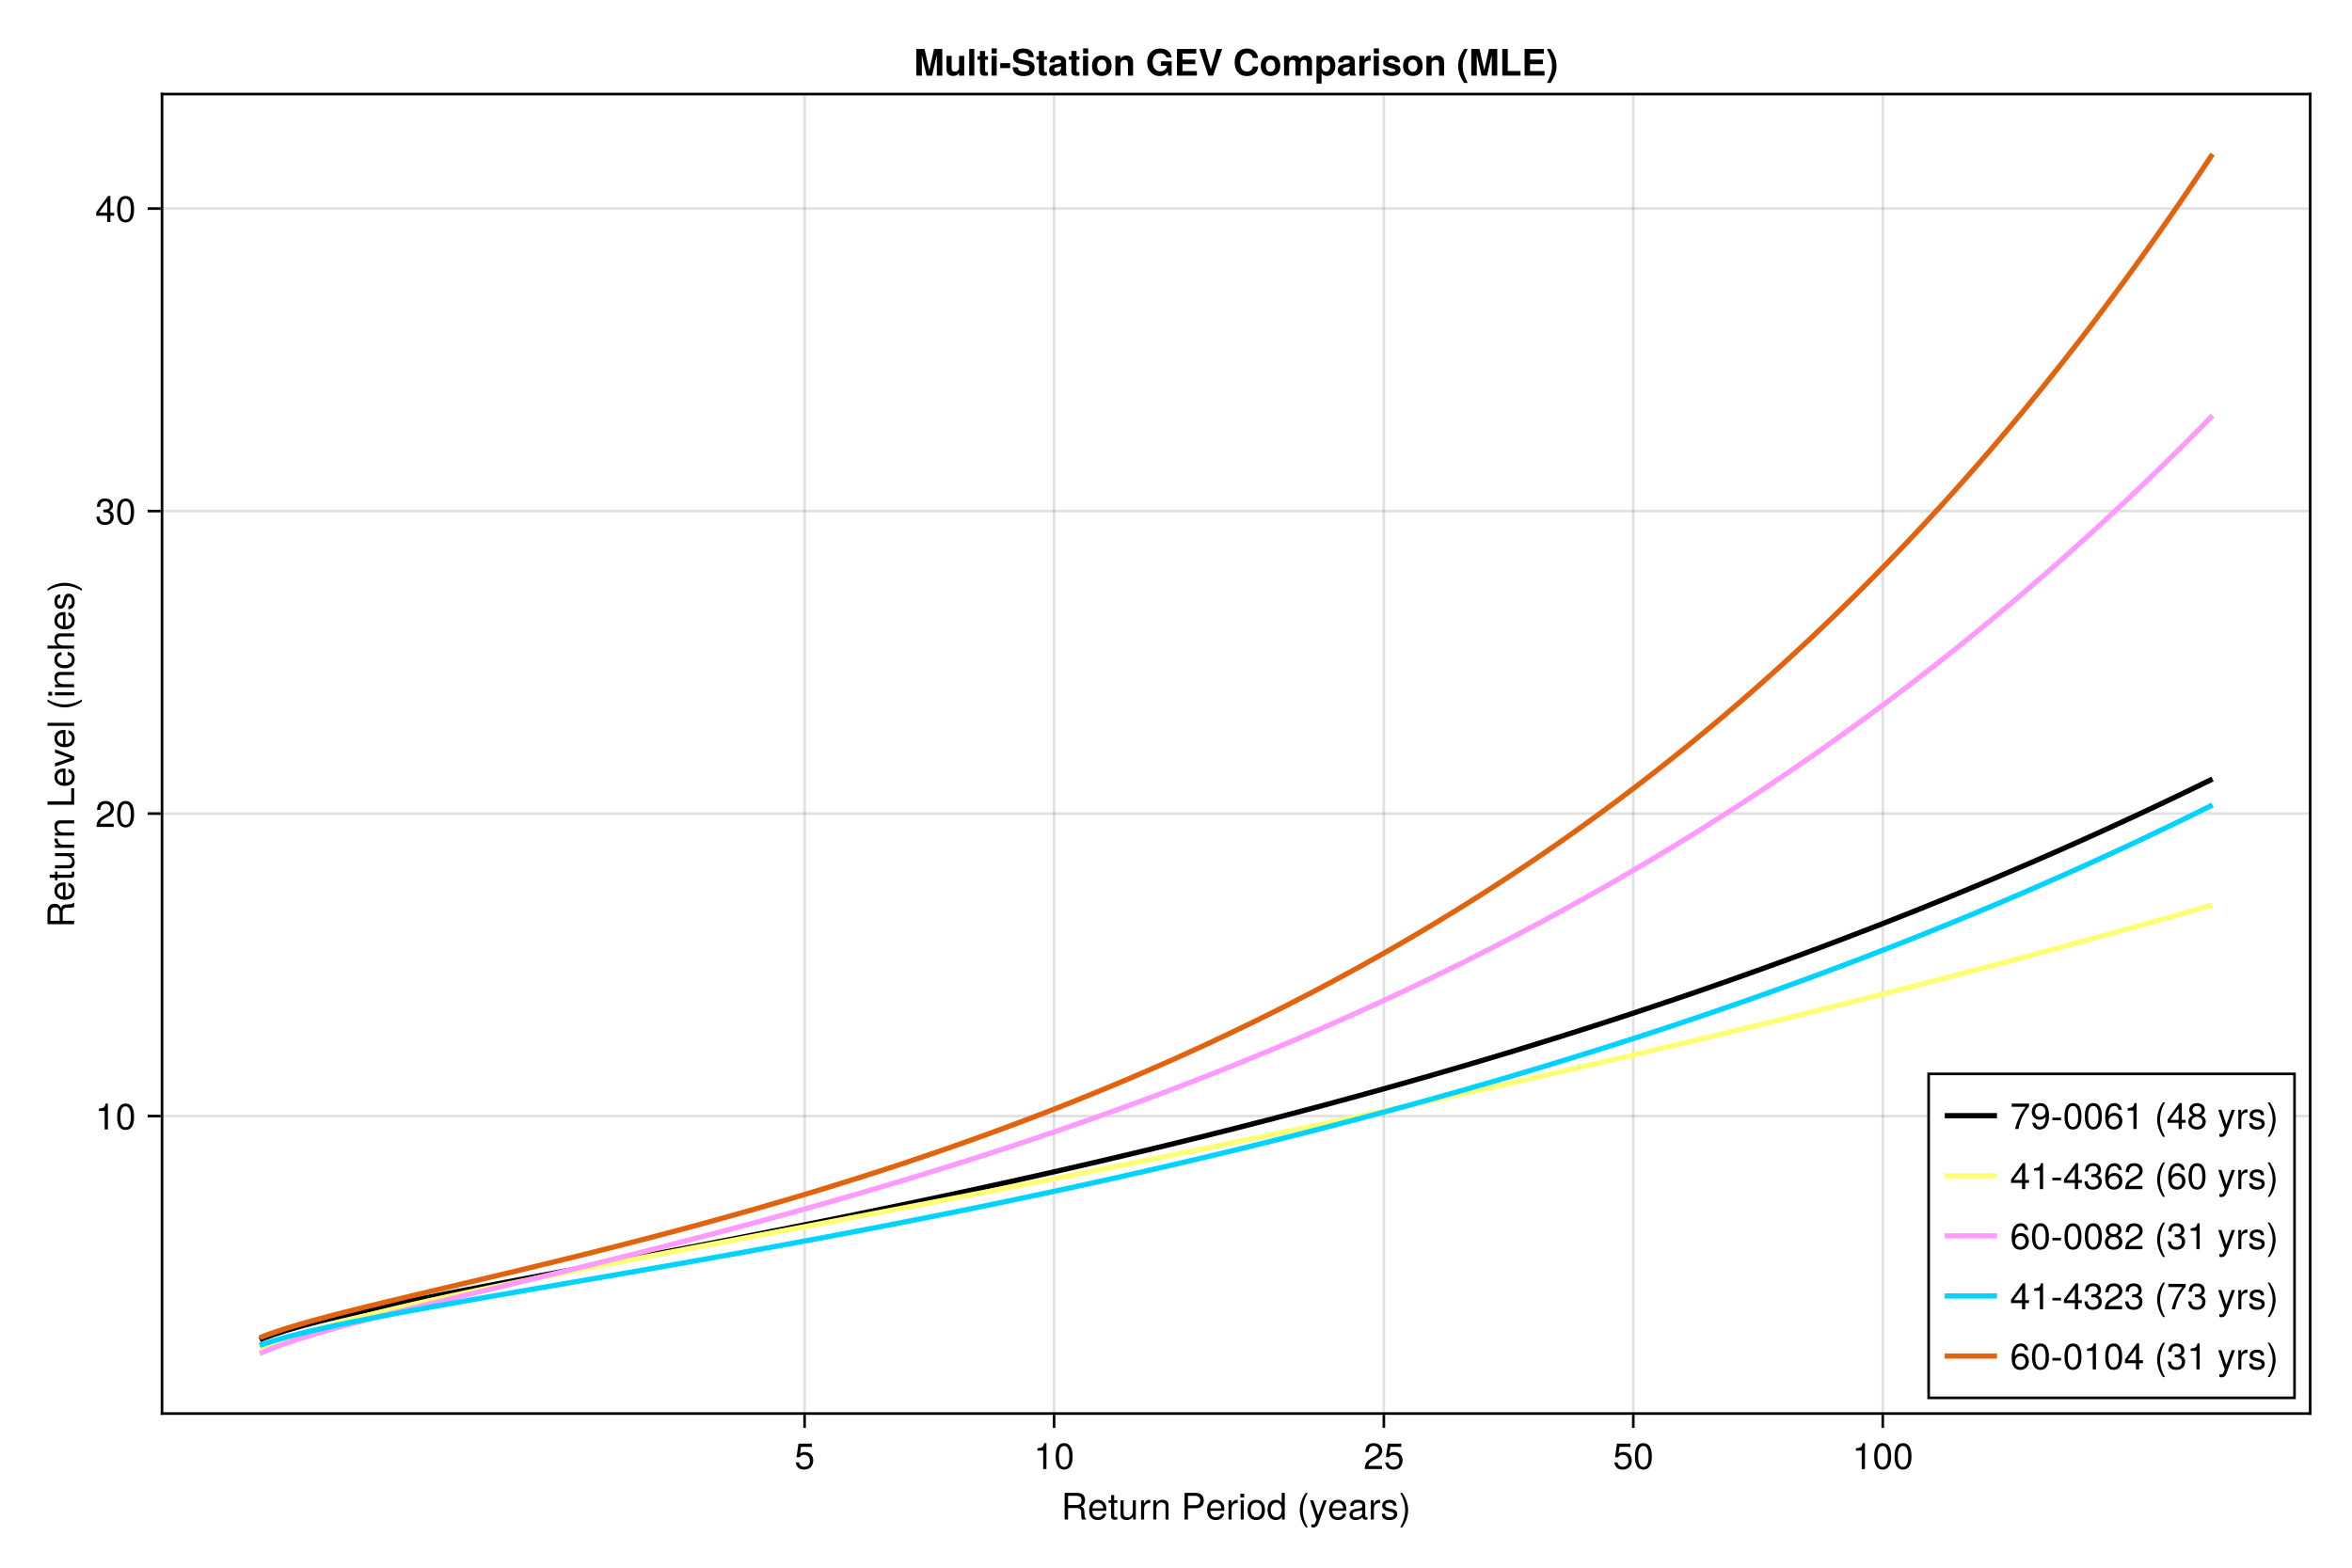 <?xml version="1.0" encoding="UTF-8"?>
<svg xmlns="http://www.w3.org/2000/svg" xmlns:xlink="http://www.w3.org/1999/xlink" width="900" height="600" viewBox="0 0 900 600">
<defs>
<g>
<g id="glyph-0-0-0f0a33c7">
<path d="M 9.5 0 C 9.5 0 7.922 0 7.922 0 C 7.734 -0.422 7.609 -1.031 7.625 -1.672 C 7.625 -1.672 7.641 -2.578 7.641 -2.578 C 7.656 -3.844 7.109 -4.391 5.969 -4.391 C 5.969 -4.391 2.609 -4.391 2.609 -4.391 C 2.609 -4.391 2.609 0 2.609 0 C 2.609 0 1.297 0 1.297 0 C 1.297 0 1.297 -10.203 1.297 -10.203 C 1.297 -10.203 6 -10.203 6 -10.203 C 8.016 -10.203 9.109 -9.234 9.109 -7.469 C 9.109 -6.312 8.656 -5.594 7.5 -5.047 C 8.609 -4.562 8.859 -4.062 8.891 -2.375 C 8.906 -1.016 9.016 -0.656 9.5 -0.328 C 9.5 -0.328 9.5 0 9.5 0 Z M 7.75 -7.297 C 7.75 -8.438 7.203 -9.062 5.75 -9.062 C 5.75 -9.062 2.609 -9.062 2.609 -9.062 C 2.609 -9.062 2.609 -5.547 2.609 -5.547 C 2.609 -5.547 5.75 -5.547 5.75 -5.547 C 7.141 -5.547 7.75 -6.094 7.75 -7.297 Z M 7.75 -7.297 "/>
</g>
<g id="glyph-0-1-0f0a33c7">
<path d="M 7.188 -3.328 C 7.188 -3.328 1.781 -3.328 1.781 -3.328 C 1.812 -1.656 2.719 -0.875 3.938 -0.875 C 4.875 -0.875 5.531 -1.266 5.859 -2.219 C 5.859 -2.219 7.031 -2.219 7.031 -2.219 C 6.734 -0.734 5.578 0.203 3.891 0.203 C 1.828 0.203 0.562 -1.219 0.562 -3.625 C 0.562 -6.031 1.875 -7.547 3.922 -7.547 C 5.297 -7.547 6.406 -6.812 6.891 -5.609 C 7.094 -5.062 7.188 -4.391 7.188 -3.328 Z M 5.938 -4.375 C 5.938 -5.516 5.047 -6.469 3.906 -6.469 C 2.734 -6.469 1.906 -5.594 1.812 -4.281 C 1.812 -4.281 5.922 -4.281 5.922 -4.281 C 5.938 -4.312 5.938 -4.375 5.938 -4.375 Z M 5.938 -4.375 "/>
</g>
<g id="glyph-0-2-0f0a33c7">
<path d="M 3.562 0 C 3.156 0.062 2.891 0.094 2.609 0.094 C 1.688 0.094 1.188 -0.328 1.188 -1.062 C 1.188 -1.062 1.188 -6.391 1.188 -6.391 C 1.188 -6.391 0.203 -6.391 0.203 -6.391 C 0.203 -6.391 0.203 -7.344 0.203 -7.344 C 0.203 -7.344 1.188 -7.344 1.188 -7.344 C 1.188 -7.344 1.188 -9.359 1.188 -9.359 C 1.188 -9.359 2.359 -9.359 2.359 -9.359 C 2.359 -9.359 2.359 -7.344 2.359 -7.344 C 2.359 -7.344 3.562 -7.344 3.562 -7.344 C 3.562 -7.344 3.562 -6.391 3.562 -6.391 C 3.562 -6.391 2.359 -6.391 2.359 -6.391 C 2.359 -6.391 2.359 -1.578 2.359 -1.578 C 2.359 -1.062 2.484 -0.922 3 -0.922 C 3.219 -0.922 3.406 -0.938 3.562 -0.984 C 3.562 -0.984 3.562 0 3.562 0 Z M 3.562 0 "/>
</g>
<g id="glyph-0-3-0f0a33c7">
<path d="M 6.75 0 C 6.75 0 5.703 0 5.703 0 C 5.703 0 5.703 -1.141 5.703 -1.141 C 5.016 -0.172 4.328 0.203 3.25 0.203 C 1.812 0.203 0.906 -0.578 0.906 -1.797 C 0.906 -1.797 0.906 -7.344 0.906 -7.344 C 0.906 -7.344 2.078 -7.344 2.078 -7.344 C 2.078 -7.344 2.078 -2.25 2.078 -2.25 C 2.078 -1.375 2.656 -0.812 3.578 -0.812 C 4.797 -0.812 5.594 -1.797 5.594 -3.297 C 5.594 -3.297 5.594 -7.344 5.594 -7.344 C 5.594 -7.344 6.75 -7.344 6.75 -7.344 C 6.75 -7.344 6.75 0 6.75 0 Z M 6.75 0 "/>
</g>
<g id="glyph-0-4-0f0a33c7">
<path d="M 4.5 -6.312 C 2.688 -6.281 2.141 -5.453 2.141 -3.812 C 2.141 -3.812 2.141 0 2.141 0 C 2.141 0 0.984 0 0.984 0 C 0.984 0 0.984 -7.344 0.984 -7.344 C 0.984 -7.344 2.047 -7.344 2.047 -7.344 C 2.047 -7.344 2.047 -6 2.047 -6 C 2.719 -7.094 3.297 -7.547 4.047 -7.547 C 4.203 -7.547 4.297 -7.531 4.5 -7.5 C 4.5 -7.5 4.5 -6.312 4.5 -6.312 Z M 4.5 -6.312 "/>
</g>
<g id="glyph-0-5-0f0a33c7">
<path d="M 6.812 0 C 6.812 0 5.656 0 5.656 0 C 5.656 0 5.656 -5.078 5.656 -5.078 C 5.656 -5.969 5.062 -6.531 4.141 -6.531 C 2.953 -6.531 2.141 -5.547 2.141 -4.047 C 2.141 -4.047 2.141 0 2.141 0 C 2.141 0 0.984 0 0.984 0 C 0.984 0 0.984 -7.344 0.984 -7.344 C 0.984 -7.344 2.062 -7.344 2.062 -7.344 C 2.062 -7.344 2.062 -6.109 2.062 -6.109 C 2.703 -7.125 3.406 -7.547 4.5 -7.547 C 5.906 -7.547 6.812 -6.766 6.812 -5.547 C 6.812 -5.547 6.812 0 6.812 0 Z M 6.812 0 "/>
</g>
<g id="glyph-0-6-0f0a33c7">
</g>
<g id="glyph-0-7-0f0a33c7">
<path d="M 8.641 -7.203 C 8.641 -5.516 7.469 -4.328 5.781 -4.328 C 5.781 -4.328 2.578 -4.328 2.578 -4.328 C 2.578 -4.328 2.578 0 2.578 0 C 2.578 0 1.281 0 1.281 0 C 1.281 0 1.281 -10.203 1.281 -10.203 C 1.281 -10.203 5.484 -10.203 5.484 -10.203 C 7.5 -10.203 8.641 -9.125 8.641 -7.203 Z M 7.281 -7.266 C 7.281 -8.391 6.531 -9.062 5.297 -9.062 C 5.297 -9.062 2.578 -9.062 2.578 -9.062 C 2.578 -9.062 2.578 -5.469 2.578 -5.469 C 2.578 -5.469 5.297 -5.469 5.297 -5.469 C 6.531 -5.469 7.281 -6.141 7.281 -7.266 Z M 7.281 -7.266 "/>
</g>
<g id="glyph-0-8-0f0a33c7">
<path d="M 2.141 0 C 2.141 0 0.984 0 0.984 0 C 0.984 0 0.984 -7.344 0.984 -7.344 C 0.984 -7.344 2.141 -7.344 2.141 -7.344 C 2.141 -7.344 2.141 0 2.141 0 Z M 2.297 -8.438 C 2.297 -8.438 0.844 -8.438 0.844 -8.438 C 0.844 -8.438 0.844 -9.891 0.844 -9.891 C 0.844 -9.891 2.297 -9.891 2.297 -9.891 C 2.297 -9.891 2.297 -8.438 2.297 -8.438 Z M 2.297 -8.438 "/>
</g>
<g id="glyph-0-9-0f0a33c7">
<path d="M 7.141 -3.609 C 7.141 -1.203 5.875 0.203 3.828 0.203 C 1.734 0.203 0.5 -1.203 0.5 -3.672 C 0.5 -6.125 1.75 -7.547 3.812 -7.547 C 5.922 -7.547 7.141 -6.141 7.141 -3.609 Z M 5.922 -3.625 C 5.922 -5.453 5.141 -6.469 3.828 -6.469 C 2.516 -6.469 1.719 -5.438 1.719 -3.672 C 1.719 -1.891 2.516 -0.875 3.828 -0.875 C 5.109 -0.875 5.922 -1.906 5.922 -3.625 Z M 5.922 -3.625 "/>
</g>
<g id="glyph-0-10-0f0a33c7">
<path d="M 6.938 0 C 6.938 0 5.891 0 5.891 0 C 5.891 0 5.891 -1.078 5.891 -1.078 C 5.266 -0.172 4.562 0.203 3.562 0.203 C 1.578 0.203 0.359 -1.266 0.359 -3.734 C 0.359 -6.078 1.609 -7.547 3.516 -7.547 C 4.5 -7.547 5.281 -7.156 5.766 -6.406 C 5.766 -6.406 5.766 -10.203 5.766 -10.203 C 5.766 -10.203 6.938 -10.203 6.938 -10.203 C 6.938 -10.203 6.938 0 6.938 0 Z M 5.766 -3.641 C 5.766 -5.328 4.969 -6.453 3.703 -6.453 C 2.438 -6.453 1.578 -5.375 1.578 -3.672 C 1.578 -1.953 2.438 -0.875 3.719 -0.875 C 4.953 -0.875 5.766 -1.953 5.766 -3.641 Z M 5.766 -3.641 "/>
</g>
<g id="glyph-0-11-0f0a33c7">
<path d="M 4.078 2.969 C 4.078 2.969 3.297 2.969 3.297 2.969 C 1.906 1.141 1.016 -1.406 1.016 -3.625 C 1.016 -5.828 1.906 -8.375 3.297 -10.203 C 3.297 -10.203 4.078 -10.203 4.078 -10.203 C 2.844 -8.219 2.156 -5.859 2.156 -3.625 C 2.156 -1.391 2.844 0.969 4.078 2.969 Z M 4.078 2.969 "/>
</g>
<g id="glyph-0-12-0f0a33c7">
<path d="M 6.688 -7.344 C 6.688 -7.344 3.438 1.547 3.438 1.547 C 3.031 2.594 2.359 3.047 1.547 3.047 C 1.234 3.047 1 3 0.75 2.875 C 0.75 2.875 0.75 1.812 0.75 1.812 C 1.016 1.875 1.203 1.906 1.375 1.906 C 1.875 1.906 2.109 1.703 2.312 1.188 C 2.312 1.188 2.766 0.031 2.766 0.031 C 2.766 0.031 0.281 -7.344 0.281 -7.344 C 0.281 -7.344 1.531 -7.344 1.531 -7.344 C 1.531 -7.344 3.406 -1.625 3.406 -1.625 C 3.406 -1.625 5.438 -7.344 5.438 -7.344 C 5.438 -7.344 6.688 -7.344 6.688 -7.344 Z M 6.688 -7.344 "/>
</g>
<g id="glyph-0-13-0f0a33c7">
<path d="M 7.484 -0.031 C 7.109 0.062 6.938 0.094 6.688 0.094 C 6.125 0.094 5.609 -0.312 5.484 -0.875 C 4.844 -0.188 3.938 0.203 3 0.203 C 1.516 0.203 0.594 -0.578 0.594 -1.906 C 0.594 -2.797 1.016 -3.453 1.875 -3.812 C 2.328 -3.984 2.578 -4.047 4.234 -4.25 C 5.156 -4.375 5.453 -4.578 5.453 -5.062 C 5.453 -5.062 5.453 -5.375 5.453 -5.375 C 5.453 -6.078 4.859 -6.469 3.812 -6.469 C 2.719 -6.469 2.188 -6.062 2.094 -5.172 C 2.094 -5.172 0.906 -5.172 0.906 -5.172 C 0.984 -6.859 2.078 -7.547 3.844 -7.547 C 5.656 -7.547 6.609 -6.844 6.609 -5.547 C 6.609 -5.547 6.609 -1.453 6.609 -1.453 C 6.609 -1.094 6.828 -0.875 7.234 -0.875 C 7.312 -0.875 7.359 -0.875 7.484 -0.906 C 7.484 -0.906 7.484 -0.031 7.484 -0.031 Z M 5.453 -2.531 C 5.453 -2.531 5.453 -3.625 5.453 -3.625 C 5.047 -3.438 4.797 -3.391 3.562 -3.219 C 2.328 -3.031 1.812 -2.703 1.812 -1.938 C 1.812 -1.141 2.344 -0.812 3.25 -0.812 C 4.375 -0.812 5.453 -1.484 5.453 -2.531 Z M 5.453 -2.531 "/>
</g>
<g id="glyph-0-14-0f0a33c7">
<path d="M 6.422 -2.062 C 6.422 -0.641 5.25 0.203 3.406 0.203 C 1.484 0.203 0.531 -0.547 0.469 -2.234 C 0.469 -2.234 1.703 -2.234 1.703 -2.234 C 1.859 -1.125 2.453 -0.875 3.5 -0.875 C 4.516 -0.875 5.203 -1.281 5.203 -1.953 C 5.203 -2.484 4.891 -2.734 4.078 -2.922 C 4.078 -2.922 2.984 -3.188 2.984 -3.188 C 1.25 -3.609 0.656 -4.156 0.656 -5.312 C 0.656 -6.656 1.766 -7.547 3.469 -7.547 C 5.172 -7.547 6.125 -6.734 6.125 -5.297 C 6.125 -5.297 4.906 -5.297 4.906 -5.297 C 4.875 -6.062 4.375 -6.469 3.438 -6.469 C 2.484 -6.469 1.875 -6.031 1.875 -5.359 C 1.875 -4.844 2.281 -4.531 3.234 -4.312 C 3.234 -4.312 4.359 -4.047 4.359 -4.047 C 5.812 -3.703 6.422 -3.156 6.422 -2.062 Z M 6.422 -2.062 "/>
</g>
<g id="glyph-0-15-0f0a33c7">
<path d="M 3.578 -3.609 C 3.578 -1.406 2.703 1.141 1.297 2.969 C 1.297 2.969 0.531 2.969 0.531 2.969 C 1.766 0.984 2.453 -1.391 2.453 -3.609 C 2.453 -5.859 1.766 -8.203 0.531 -10.203 C 0.531 -10.203 1.297 -10.203 1.297 -10.203 C 2.703 -8.375 3.578 -5.828 3.578 -3.609 Z M 3.578 -3.609 "/>
</g>
<g id="glyph-0-16-0f0a33c7">
<path d="M 7.188 -3.297 C 7.188 -1.188 5.781 0.203 3.781 0.203 C 2.016 0.203 0.891 -0.578 0.484 -2.547 C 0.484 -2.547 1.719 -2.547 1.719 -2.547 C 2.016 -1.422 2.672 -0.875 3.75 -0.875 C 5.094 -0.875 5.922 -1.688 5.922 -3.125 C 5.922 -4.594 5.078 -5.453 3.75 -5.453 C 2.984 -5.453 2.5 -5.203 1.938 -4.516 C 1.938 -4.516 0.797 -4.516 0.797 -4.516 C 0.797 -4.516 1.547 -9.719 1.547 -9.719 C 1.547 -9.719 6.656 -9.719 6.656 -9.719 C 6.656 -9.719 6.656 -8.5 6.656 -8.5 C 6.656 -8.5 2.531 -8.5 2.531 -8.5 C 2.531 -8.5 2.141 -5.938 2.141 -5.938 C 2.719 -6.359 3.281 -6.531 3.969 -6.531 C 5.875 -6.531 7.188 -5.25 7.188 -3.297 Z M 7.188 -3.297 "/>
</g>
<g id="glyph-0-17-0f0a33c7">
<path d="M 4.859 0 C 4.859 0 3.625 0 3.625 0 C 3.625 0 3.625 -7.062 3.625 -7.062 C 3.625 -7.062 1.422 -7.062 1.422 -7.062 C 1.422 -7.062 1.422 -7.953 1.422 -7.953 C 3.328 -8.188 3.609 -8.406 4.047 -9.922 C 4.047 -9.922 4.859 -9.922 4.859 -9.922 C 4.859 -9.922 4.859 0 4.859 0 Z M 4.859 0 "/>
</g>
<g id="glyph-0-18-0f0a33c7">
<path d="M 7.094 -4.781 C 7.094 -1.516 5.953 0.203 3.844 0.203 C 1.719 0.203 0.609 -1.516 0.609 -4.859 C 0.609 -8.188 1.703 -9.922 3.844 -9.922 C 6 -9.922 7.094 -8.219 7.094 -4.781 Z M 5.844 -4.891 C 5.844 -7.547 5.188 -8.828 3.844 -8.828 C 2.516 -8.828 1.859 -7.562 1.859 -4.844 C 1.859 -2.125 2.516 -0.812 3.828 -0.812 C 5.188 -0.812 5.844 -2.078 5.844 -4.891 Z M 5.844 -4.891 "/>
</g>
<g id="glyph-0-19-0f0a33c7">
<path d="M 7.156 -7.016 C 7.156 -5.797 6.438 -4.766 5.047 -4.016 C 5.047 -4.016 3.656 -3.266 3.656 -3.266 C 2.438 -2.547 1.984 -2.031 1.859 -1.219 C 1.859 -1.219 7.078 -1.219 7.078 -1.219 C 7.078 -1.219 7.078 0 7.078 0 C 7.078 0 0.469 0 0.469 0 C 0.594 -2.188 1.188 -3.125 3.266 -4.297 C 3.266 -4.297 4.547 -5.031 4.547 -5.031 C 5.438 -5.531 5.891 -6.203 5.891 -6.984 C 5.891 -8.047 5.047 -8.844 3.938 -8.844 C 2.719 -8.844 2.031 -8.141 1.938 -6.484 C 1.938 -6.484 0.703 -6.484 0.703 -6.484 C 0.766 -8.891 1.953 -9.922 3.969 -9.922 C 5.859 -9.922 7.156 -8.688 7.156 -7.016 Z M 7.156 -7.016 "/>
</g>
<g id="glyph-0-20-0f0a33c7">
<path d="M 7.078 -2.891 C 7.078 -1.016 5.766 0.203 3.719 0.203 C 1.688 0.203 0.609 -0.781 0.453 -3 C 0.453 -3 1.688 -3 1.688 -3 C 1.766 -1.547 2.422 -0.875 3.766 -0.875 C 5.047 -0.875 5.828 -1.625 5.828 -2.875 C 5.828 -3.969 5.125 -4.625 3.766 -4.625 C 3.766 -4.625 3.094 -4.625 3.094 -4.625 C 3.094 -4.625 3.094 -5.656 3.094 -5.656 C 5.062 -5.656 5.531 -6.094 5.531 -7.156 C 5.531 -8.203 4.875 -8.844 3.781 -8.844 C 2.516 -8.844 1.922 -8.188 1.891 -6.719 C 1.891 -6.719 0.656 -6.719 0.656 -6.719 C 0.703 -8.828 1.766 -9.922 3.766 -9.922 C 5.656 -9.922 6.797 -8.906 6.797 -7.203 C 6.797 -6.203 6.328 -5.562 5.406 -5.188 C 6.594 -4.781 7.078 -4.094 7.078 -2.891 Z M 7.078 -2.891 "/>
</g>
<g id="glyph-0-21-0f0a33c7">
<path d="M 7.281 -2.375 C 7.281 -2.375 5.812 -2.375 5.812 -2.375 C 5.812 -2.375 5.812 0 5.812 0 C 5.812 0 4.578 0 4.578 0 C 4.578 0 4.578 -2.375 4.578 -2.375 C 4.578 -2.375 0.391 -2.375 0.391 -2.375 C 0.391 -2.375 0.391 -3.688 0.391 -3.688 C 0.391 -3.688 4.906 -9.922 4.906 -9.922 C 4.906 -9.922 5.812 -9.922 5.812 -9.922 C 5.812 -9.922 5.812 -3.484 5.812 -3.484 C 5.812 -3.484 7.281 -3.484 7.281 -3.484 C 7.281 -3.484 7.281 -2.375 7.281 -2.375 Z M 4.578 -3.484 C 4.578 -3.484 4.578 -7.828 4.578 -7.828 C 4.578 -7.828 1.469 -3.484 1.469 -3.484 C 1.469 -3.484 4.578 -3.484 4.578 -3.484 Z M 4.578 -3.484 "/>
</g>
<g id="glyph-0-22-0f0a33c7">
<path d="M 7.281 -8.688 C 5.188 -6.203 3.797 -3.203 3.25 0 C 3.25 0 1.938 0 1.938 0 C 2.625 -3.109 4.031 -6 6 -8.5 C 6 -8.5 0.641 -8.5 0.641 -8.5 C 0.641 -8.5 0.641 -9.719 0.641 -9.719 C 0.641 -9.719 7.281 -9.719 7.281 -9.719 C 7.281 -9.719 7.281 -8.688 7.281 -8.688 Z M 7.281 -8.688 "/>
</g>
<g id="glyph-0-23-0f0a33c7">
<path d="M 7.125 -5.188 C 7.125 -1.766 5.875 0.203 3.562 0.203 C 2.047 0.203 0.984 -0.75 0.734 -2.375 C 0.734 -2.375 1.969 -2.375 1.969 -2.375 C 2.172 -1.422 2.766 -0.875 3.641 -0.875 C 5.047 -0.875 5.844 -2.219 5.859 -4.641 C 5.203 -3.875 4.516 -3.547 3.578 -3.547 C 1.797 -3.547 0.531 -4.781 0.531 -6.641 C 0.531 -8.578 1.891 -9.922 3.781 -9.922 C 6.047 -9.922 7.125 -8.297 7.125 -5.188 Z M 5.781 -6.656 C 5.781 -7.953 4.906 -8.844 3.766 -8.844 C 2.625 -8.844 1.797 -8 1.797 -6.734 C 1.797 -5.406 2.531 -4.641 3.719 -4.641 C 4.922 -4.641 5.781 -5.453 5.781 -6.656 Z M 5.781 -6.656 "/>
</g>
<g id="glyph-0-24-0f0a33c7">
<path d="M 3.969 -3.359 C 3.969 -3.359 0.641 -3.359 0.641 -3.359 C 0.641 -3.359 0.641 -4.375 0.641 -4.375 C 0.641 -4.375 3.969 -4.375 3.969 -4.375 C 3.969 -4.375 3.969 -3.359 3.969 -3.359 Z M 3.969 -3.359 "/>
</g>
<g id="glyph-0-25-0f0a33c7">
<path d="M 7.188 -3.078 C 7.188 -1.141 5.828 0.203 3.938 0.203 C 1.672 0.203 0.609 -1.422 0.609 -4.516 C 0.609 -7.984 1.844 -9.922 4.156 -9.922 C 5.672 -9.922 6.734 -8.953 6.969 -7.344 C 6.969 -7.344 5.734 -7.344 5.734 -7.344 C 5.547 -8.281 4.938 -8.828 4.078 -8.828 C 2.656 -8.828 1.875 -7.484 1.859 -5.062 C 2.391 -5.797 3.156 -6.172 4.141 -6.172 C 5.922 -6.172 7.188 -4.922 7.188 -3.078 Z M 5.922 -2.984 C 5.922 -4.312 5.188 -5.078 3.984 -5.078 C 2.766 -5.078 1.938 -4.281 1.938 -3.047 C 1.938 -1.781 2.797 -0.875 3.953 -0.875 C 5.078 -0.875 5.922 -1.734 5.922 -2.984 Z M 5.922 -2.984 "/>
</g>
<g id="glyph-0-26-0f0a33c7">
<path d="M 7.188 -2.797 C 7.188 -1 5.812 0.203 3.844 0.203 C 1.891 0.203 0.516 -1 0.516 -2.812 C 0.516 -3.906 1.078 -4.672 2.219 -5.219 C 1.203 -5.859 0.875 -6.359 0.875 -7.281 C 0.875 -8.828 2.094 -9.922 3.844 -9.922 C 5.609 -9.922 6.828 -8.828 6.828 -7.281 C 6.828 -6.344 6.5 -5.844 5.469 -5.219 C 6.625 -4.672 7.188 -3.906 7.188 -2.797 Z M 5.578 -7.25 C 5.578 -8.219 4.906 -8.828 3.844 -8.828 C 2.812 -8.828 2.125 -8.219 2.125 -7.266 C 2.125 -6.328 2.812 -5.719 3.844 -5.719 C 4.891 -5.719 5.578 -6.328 5.578 -7.25 Z M 5.922 -2.781 C 5.922 -3.953 5.078 -4.672 3.844 -4.672 C 2.625 -4.672 1.781 -3.953 1.781 -2.781 C 1.781 -1.625 2.625 -0.875 3.828 -0.875 C 5.078 -0.875 5.922 -1.609 5.922 -2.781 Z M 5.922 -2.781 "/>
</g>
<g id="glyph-1-0-0f0a33c7">
<path d="M 0 -9.5 C 0 -9.5 0 -7.922 0 -7.922 C -0.422 -7.734 -1.031 -7.609 -1.672 -7.625 C -1.672 -7.625 -2.578 -7.641 -2.578 -7.641 C -3.844 -7.656 -4.391 -7.109 -4.391 -5.969 C -4.391 -5.969 -4.391 -2.609 -4.391 -2.609 C -4.391 -2.609 0 -2.609 0 -2.609 C 0 -2.609 0 -1.297 0 -1.297 C 0 -1.297 -10.203 -1.297 -10.203 -1.297 C -10.203 -1.297 -10.203 -6 -10.203 -6 C -10.203 -8.016 -9.234 -9.109 -7.469 -9.109 C -6.312 -9.109 -5.594 -8.656 -5.047 -7.5 C -4.562 -8.609 -4.062 -8.859 -2.375 -8.891 C -1.016 -8.906 -0.656 -9.016 -0.328 -9.5 C -0.328 -9.5 0 -9.5 0 -9.5 Z M -7.297 -7.75 C -8.438 -7.75 -9.062 -7.203 -9.062 -5.75 C -9.062 -5.75 -9.062 -2.609 -9.062 -2.609 C -9.062 -2.609 -5.547 -2.609 -5.547 -2.609 C -5.547 -2.609 -5.547 -5.75 -5.547 -5.75 C -5.547 -7.141 -6.094 -7.75 -7.297 -7.75 Z M -7.297 -7.75 "/>
</g>
<g id="glyph-1-1-0f0a33c7">
<path d="M 0 -3.562 C 0.062 -3.156 0.094 -2.891 0.094 -2.609 C 0.094 -1.688 -0.328 -1.188 -1.062 -1.188 C -1.062 -1.188 -6.391 -1.188 -6.391 -1.188 C -6.391 -1.188 -6.391 -0.203 -6.391 -0.203 C -6.391 -0.203 -7.344 -0.203 -7.344 -0.203 C -7.344 -0.203 -7.344 -1.188 -7.344 -1.188 C -7.344 -1.188 -9.359 -1.188 -9.359 -1.188 C -9.359 -1.188 -9.359 -2.359 -9.359 -2.359 C -9.359 -2.359 -7.344 -2.359 -7.344 -2.359 C -7.344 -2.359 -7.344 -3.562 -7.344 -3.562 C -7.344 -3.562 -6.391 -3.562 -6.391 -3.562 C -6.391 -3.562 -6.391 -2.359 -6.391 -2.359 C -6.391 -2.359 -1.578 -2.359 -1.578 -2.359 C -1.062 -2.359 -0.922 -2.484 -0.922 -3 C -0.922 -3.219 -0.938 -3.406 -0.984 -3.562 C -0.984 -3.562 0 -3.562 0 -3.562 Z M 0 -3.562 "/>
</g>
<g id="glyph-1-2-0f0a33c7">
<path d="M -7.344 -6.797 C -7.344 -6.797 0 -3.984 0 -3.984 C 0 -3.984 0 -2.719 0 -2.719 C 0 -2.719 -7.344 -0.141 -7.344 -0.141 C -7.344 -0.141 -7.344 -1.453 -7.344 -1.453 C -7.344 -1.453 -1.391 -3.422 -1.391 -3.422 C -1.391 -3.422 -7.344 -5.484 -7.344 -5.484 C -7.344 -5.484 -7.344 -6.797 -7.344 -6.797 Z M -7.344 -6.797 "/>
</g>
<g id="glyph-1-3-0f0a33c7">
<path d="M 2.969 -4.078 C 2.969 -4.078 2.969 -3.297 2.969 -3.297 C 1.141 -1.906 -1.406 -1.016 -3.625 -1.016 C -5.828 -1.016 -8.375 -1.906 -10.203 -3.297 C -10.203 -3.297 -10.203 -4.078 -10.203 -4.078 C -8.219 -2.844 -5.859 -2.156 -3.625 -2.156 C -1.391 -2.156 0.969 -2.844 2.969 -4.078 Z M 2.969 -4.078 "/>
</g>
<g id="glyph-1-4-0f0a33c7">
<path d="M 0 -6.797 C 0 -6.797 0 -5.641 0 -5.641 C 0 -5.641 -5.078 -5.641 -5.078 -5.641 C -6.047 -5.641 -6.531 -4.953 -6.531 -4.125 C -6.531 -2.922 -5.547 -2.141 -4.047 -2.141 C -4.047 -2.141 0 -2.141 0 -2.141 C 0 -2.141 0 -0.984 0 -0.984 C 0 -0.984 -10.203 -0.984 -10.203 -0.984 C -10.203 -0.984 -10.203 -2.141 -10.203 -2.141 C -10.203 -2.141 -6.328 -2.141 -6.328 -2.141 C -7.219 -2.828 -7.547 -3.453 -7.547 -4.5 C -7.547 -5.922 -6.781 -6.797 -5.547 -6.797 C -5.547 -6.797 0 -6.797 0 -6.797 Z M 0 -6.797 "/>
</g>
<g id="glyph-1-5-0f0a33c7">
<path d="M -2.062 -6.422 C -0.641 -6.422 0.203 -5.25 0.203 -3.406 C 0.203 -1.484 -0.547 -0.531 -2.234 -0.469 C -2.234 -0.469 -2.234 -1.703 -2.234 -1.703 C -1.125 -1.859 -0.875 -2.453 -0.875 -3.5 C -0.875 -4.516 -1.281 -5.203 -1.953 -5.203 C -2.484 -5.203 -2.734 -4.891 -2.922 -4.078 C -2.922 -4.078 -3.188 -2.984 -3.188 -2.984 C -3.609 -1.25 -4.156 -0.656 -5.312 -0.656 C -6.656 -0.656 -7.547 -1.766 -7.547 -3.469 C -7.547 -5.172 -6.734 -6.125 -5.297 -6.125 C -5.297 -6.125 -5.297 -4.906 -5.297 -4.906 C -6.062 -4.875 -6.469 -4.375 -6.469 -3.438 C -6.469 -2.484 -6.031 -1.875 -5.359 -1.875 C -4.844 -1.875 -4.531 -2.281 -4.312 -3.234 C -4.312 -3.234 -4.047 -4.359 -4.047 -4.359 C -3.703 -5.812 -3.156 -6.422 -2.062 -6.422 Z M -2.062 -6.422 "/>
</g>
<g id="glyph-1-6-0f0a33c7">
<path d="M -3.609 -3.578 C -1.406 -3.578 1.141 -2.703 2.969 -1.297 C 2.969 -1.297 2.969 -0.531 2.969 -0.531 C 0.984 -1.766 -1.391 -2.453 -3.609 -2.453 C -5.859 -2.453 -8.203 -1.766 -10.203 -0.531 C -10.203 -0.531 -10.203 -1.297 -10.203 -1.297 C -8.375 -2.703 -5.828 -3.578 -3.609 -3.578 Z M -3.609 -3.578 "/>
</g>
<g id="glyph-2-0-0f0a33c7">
<path d="M -3.328 -7.188 C -3.328 -7.188 -3.328 -1.781 -3.328 -1.781 C -1.656 -1.812 -0.875 -2.719 -0.875 -3.938 C -0.875 -4.875 -1.266 -5.531 -2.219 -5.859 C -2.219 -5.859 -2.219 -7.031 -2.219 -7.031 C -0.734 -6.734 0.203 -5.578 0.203 -3.891 C 0.203 -1.828 -1.219 -0.562 -3.625 -0.562 C -6.031 -0.562 -7.547 -1.875 -7.547 -3.922 C -7.547 -5.297 -6.812 -6.406 -5.609 -6.891 C -5.062 -7.094 -4.391 -7.188 -3.328 -7.188 Z M -4.375 -5.938 C -5.516 -5.938 -6.469 -5.047 -6.469 -3.906 C -6.469 -2.734 -5.594 -1.906 -4.281 -1.812 C -4.281 -1.812 -4.281 -5.922 -4.281 -5.922 C -4.312 -5.938 -4.375 -5.938 -4.375 -5.938 Z M -4.375 -5.938 "/>
</g>
<g id="glyph-2-1-0f0a33c7">
<path d="M -6.312 -4.5 C -6.281 -2.688 -5.453 -2.141 -3.812 -2.141 C -3.812 -2.141 0 -2.141 0 -2.141 C 0 -2.141 0 -0.984 0 -0.984 C 0 -0.984 -7.344 -0.984 -7.344 -0.984 C -7.344 -0.984 -7.344 -2.047 -7.344 -2.047 C -7.344 -2.047 -6 -2.047 -6 -2.047 C -7.094 -2.719 -7.547 -3.297 -7.547 -4.047 C -7.547 -4.203 -7.531 -4.297 -7.5 -4.5 C -7.5 -4.5 -6.312 -4.5 -6.312 -4.5 Z M -6.312 -4.5 "/>
</g>
<g id="glyph-2-2-0f0a33c7">
<path d="M 0 -7.469 C 0 -7.469 0 -1.125 0 -1.125 C 0 -1.125 -10.203 -1.125 -10.203 -1.125 C -10.203 -1.125 -10.203 -2.422 -10.203 -2.422 C -10.203 -2.422 -1.141 -2.422 -1.141 -2.422 C -1.141 -2.422 -1.141 -7.469 -1.141 -7.469 C -1.141 -7.469 0 -7.469 0 -7.469 Z M 0 -7.469 "/>
</g>
<g id="glyph-2-3-0f0a33c7">
<path d="M 0 -2.109 C 0 -2.109 0 -0.953 0 -0.953 C 0 -0.953 -10.203 -0.953 -10.203 -0.953 C -10.203 -0.953 -10.203 -2.109 -10.203 -2.109 C -10.203 -2.109 0 -2.109 0 -2.109 Z M 0 -2.109 "/>
</g>
<g id="glyph-3-0-0f0a33c7">
<path d="M 0 -6.75 C 0 -6.75 0 -5.703 0 -5.703 C 0 -5.703 -1.141 -5.703 -1.141 -5.703 C -0.172 -5.016 0.203 -4.328 0.203 -3.25 C 0.203 -1.812 -0.578 -0.906 -1.797 -0.906 C -1.797 -0.906 -7.344 -0.906 -7.344 -0.906 C -7.344 -0.906 -7.344 -2.078 -7.344 -2.078 C -7.344 -2.078 -2.25 -2.078 -2.25 -2.078 C -1.375 -2.078 -0.812 -2.656 -0.812 -3.578 C -0.812 -4.797 -1.797 -5.594 -3.297 -5.594 C -3.297 -5.594 -7.344 -5.594 -7.344 -5.594 C -7.344 -5.594 -7.344 -6.75 -7.344 -6.75 C -7.344 -6.75 0 -6.75 0 -6.75 Z M 0 -6.75 "/>
</g>
<g id="glyph-4-0-0f0a33c7">
<path d="M 0 -6.812 C 0 -6.812 0 -5.656 0 -5.656 C 0 -5.656 -5.078 -5.656 -5.078 -5.656 C -5.969 -5.656 -6.531 -5.062 -6.531 -4.141 C -6.531 -2.953 -5.547 -2.141 -4.047 -2.141 C -4.047 -2.141 0 -2.141 0 -2.141 C 0 -2.141 0 -0.984 0 -0.984 C 0 -0.984 -7.344 -0.984 -7.344 -0.984 C -7.344 -0.984 -7.344 -2.062 -7.344 -2.062 C -7.344 -2.062 -6.109 -2.062 -6.109 -2.062 C -7.125 -2.703 -7.547 -3.406 -7.547 -4.5 C -7.547 -5.906 -6.766 -6.812 -5.547 -6.812 C -5.547 -6.812 0 -6.812 0 -6.812 Z M 0 -6.812 "/>
</g>
<g id="glyph-4-1-0f0a33c7">
<path d="M -3.328 -7.188 C -3.328 -7.188 -3.328 -1.781 -3.328 -1.781 C -1.656 -1.812 -0.875 -2.719 -0.875 -3.938 C -0.875 -4.875 -1.266 -5.531 -2.219 -5.859 C -2.219 -5.859 -2.219 -7.031 -2.219 -7.031 C -0.734 -6.734 0.203 -5.578 0.203 -3.891 C 0.203 -1.828 -1.219 -0.562 -3.625 -0.562 C -6.031 -0.562 -7.547 -1.875 -7.547 -3.922 C -7.547 -5.297 -6.812 -6.406 -5.609 -6.891 C -5.062 -7.094 -4.391 -7.188 -3.328 -7.188 Z M -4.375 -5.938 C -5.516 -5.938 -6.469 -5.047 -6.469 -3.906 C -6.469 -2.734 -5.594 -1.906 -4.281 -1.812 C -4.281 -1.812 -4.281 -5.922 -4.281 -5.922 C -4.312 -5.938 -4.375 -5.938 -4.375 -5.938 Z M -4.375 -5.938 "/>
</g>
<g id="glyph-4-2-0f0a33c7">
</g>
<g id="glyph-4-3-0f0a33c7">
<path d="M -2.516 -6.672 C -0.844 -6.531 0.203 -5.438 0.203 -3.688 C 0.203 -1.688 -1.234 -0.438 -3.594 -0.438 C -6.031 -0.438 -7.547 -1.719 -7.547 -3.703 C -7.547 -5.328 -6.656 -6.453 -4.875 -6.594 C -4.875 -6.594 -4.875 -5.422 -4.875 -5.422 C -5.891 -5.281 -6.469 -4.656 -6.469 -3.688 C -6.469 -2.406 -5.438 -1.656 -3.594 -1.656 C -1.859 -1.656 -0.875 -2.422 -0.875 -3.703 C -0.875 -4.703 -1.344 -5.312 -2.516 -5.5 C -2.516 -5.5 -2.516 -6.672 -2.516 -6.672 Z M -2.516 -6.672 "/>
</g>
<g id="glyph-5-0-0f0a33c7">
</g>
<g id="glyph-6-0-0f0a33c7">
<path d="M -3.328 -7.188 C -3.328 -7.188 -3.328 -1.781 -3.328 -1.781 C -1.656 -1.812 -0.875 -2.719 -0.875 -3.938 C -0.875 -4.875 -1.266 -5.531 -2.219 -5.859 C -2.219 -5.859 -2.219 -7.031 -2.219 -7.031 C -0.734 -6.734 0.203 -5.578 0.203 -3.891 C 0.203 -1.828 -1.219 -0.562 -3.625 -0.562 C -6.031 -0.562 -7.547 -1.875 -7.547 -3.922 C -7.547 -5.297 -6.812 -6.406 -5.609 -6.891 C -5.062 -7.094 -4.391 -7.188 -3.328 -7.188 Z M -4.375 -5.938 C -5.516 -5.938 -6.469 -5.047 -6.469 -3.906 C -6.469 -2.734 -5.594 -1.906 -4.281 -1.812 C -4.281 -1.812 -4.281 -5.922 -4.281 -5.922 C -4.312 -5.938 -4.375 -5.938 -4.375 -5.938 Z M -4.375 -5.938 "/>
</g>
<g id="glyph-7-0-0f0a33c7">
<path d="M 0 -2.141 C 0 -2.141 0 -0.984 0 -0.984 C 0 -0.984 -7.344 -0.984 -7.344 -0.984 C -7.344 -0.984 -7.344 -2.141 -7.344 -2.141 C -7.344 -2.141 0 -2.141 0 -2.141 Z M -8.438 -2.297 C -8.438 -2.297 -8.438 -0.844 -8.438 -0.844 C -8.438 -0.844 -9.891 -0.844 -9.891 -0.844 C -9.891 -0.844 -9.891 -2.297 -9.891 -2.297 C -9.891 -2.297 -8.438 -2.297 -8.438 -2.297 Z M -8.438 -2.297 "/>
</g>
<g id="glyph-8-0-0f0a33c7">
<path d="M 0 -6.812 C 0 -6.812 0 -5.656 0 -5.656 C 0 -5.656 -5.078 -5.656 -5.078 -5.656 C -5.969 -5.656 -6.531 -5.062 -6.531 -4.141 C -6.531 -2.953 -5.547 -2.141 -4.047 -2.141 C -4.047 -2.141 0 -2.141 0 -2.141 C 0 -2.141 0 -0.984 0 -0.984 C 0 -0.984 -7.344 -0.984 -7.344 -0.984 C -7.344 -0.984 -7.344 -2.062 -7.344 -2.062 C -7.344 -2.062 -6.109 -2.062 -6.109 -2.062 C -7.125 -2.703 -7.547 -3.406 -7.547 -4.5 C -7.547 -5.906 -6.766 -6.812 -5.547 -6.812 C -5.547 -6.812 0 -6.812 0 -6.812 Z M 0 -6.812 "/>
</g>
<g id="glyph-9-0-0f0a33c7">
<path d="M 10.859 0 C 10.859 0 8.766 0 8.766 0 C 8.766 0 8.766 -7.953 8.766 -7.953 C 8.766 -7.953 6.953 0 6.953 0 C 6.953 0 4.859 0 4.859 0 C 4.859 0 3.031 -7.953 3.031 -7.953 C 3.031 -7.953 3.031 0 3.031 0 C 3.031 0 0.922 0 0.922 0 C 0.922 0 0.922 -10.203 0.922 -10.203 C 0.922 -10.203 4.062 -10.203 4.062 -10.203 C 4.062 -10.203 5.906 -2.094 5.906 -2.094 C 5.906 -2.094 7.703 -10.203 7.703 -10.203 C 7.703 -10.203 10.859 -10.203 10.859 -10.203 C 10.859 -10.203 10.859 0 10.859 0 Z M 10.859 0 "/>
</g>
<g id="glyph-9-1-0f0a33c7">
<path d="M 7.578 0 C 7.578 0 5.609 0 5.609 0 C 5.609 0 5.609 -1 5.609 -1 C 5.047 -0.25 4.375 0.125 3.344 0.125 C 1.734 0.125 0.812 -0.828 0.812 -2.484 C 0.812 -2.484 0.812 -7.562 0.812 -7.562 C 0.812 -7.562 2.766 -7.562 2.766 -7.562 C 2.766 -7.562 2.766 -2.891 2.766 -2.891 C 2.766 -1.984 3.188 -1.547 4.031 -1.547 C 4.984 -1.547 5.609 -2.125 5.609 -3.031 C 5.609 -3.031 5.609 -7.562 5.609 -7.562 C 5.609 -7.562 7.578 -7.562 7.578 -7.562 C 7.578 -7.562 7.578 0 7.578 0 Z M 7.578 0 "/>
</g>
<g id="glyph-9-2-0f0a33c7">
<path d="M 2.891 0 C 2.891 0 0.938 0 0.938 0 C 0.938 0 0.938 -10.203 0.938 -10.203 C 0.938 -10.203 2.891 -10.203 2.891 -10.203 C 2.891 -10.203 2.891 0 2.891 0 Z M 2.891 0 "/>
</g>
<g id="glyph-9-3-0f0a33c7">
<path d="M 4.219 0 C 3.859 0.016 3.516 0.062 3.078 0.062 C 1.797 0.062 1.156 -0.438 1.156 -1.625 C 1.156 -1.625 1.156 -6.109 1.156 -6.109 C 1.156 -6.109 0.203 -6.109 0.203 -6.109 C 0.203 -6.109 0.203 -7.406 0.203 -7.406 C 0.203 -7.406 1.156 -7.406 1.156 -7.406 C 1.156 -7.406 1.156 -9.438 1.156 -9.438 C 1.156 -9.438 3.125 -9.438 3.125 -9.438 C 3.125 -9.438 3.125 -7.406 3.125 -7.406 C 3.125 -7.406 4.219 -7.406 4.219 -7.406 C 4.219 -7.406 4.219 -6.109 4.219 -6.109 C 4.219 -6.109 3.125 -6.109 3.125 -6.109 C 3.125 -6.109 3.125 -2.156 3.125 -2.156 C 3.125 -1.484 3.25 -1.328 3.766 -1.328 C 3.906 -1.328 4.016 -1.344 4.219 -1.375 C 4.219 -1.375 4.219 0 4.219 0 Z M 4.219 0 "/>
</g>
<g id="glyph-9-4-0f0a33c7">
<path d="M 2.891 0 C 2.891 0 0.938 0 0.938 0 C 0.938 0 0.938 -7.562 0.938 -7.562 C 0.938 -7.562 2.891 -7.562 2.891 -7.562 C 2.891 -7.562 2.891 0 2.891 0 Z M 2.922 -8.469 C 2.922 -8.469 0.969 -8.469 0.969 -8.469 C 0.969 -8.469 0.969 -10.438 0.969 -10.438 C 0.969 -10.438 2.922 -10.438 2.922 -10.438 C 2.922 -10.438 2.922 -8.469 2.922 -8.469 Z M 2.922 -8.469 "/>
</g>
<g id="glyph-9-5-0f0a33c7">
<path d="M 4.172 -2.891 C 4.172 -2.891 0.359 -2.891 0.359 -2.891 C 0.359 -2.891 0.359 -4.781 0.359 -4.781 C 0.359 -4.781 4.172 -4.781 4.172 -4.781 C 4.172 -4.781 4.172 -2.891 4.172 -2.891 Z M 4.172 -2.891 "/>
</g>
<g id="glyph-9-6-0f0a33c7">
<path d="M 8.859 -3.062 C 8.859 -1 7.312 0.172 4.672 0.172 C 2.078 0.172 0.453 -1.016 0.453 -3.203 C 0.453 -3.203 2.484 -3.203 2.484 -3.203 C 2.484 -2.109 3.359 -1.516 4.781 -1.516 C 6.062 -1.516 6.844 -1.953 6.844 -2.812 C 6.844 -3.641 6.328 -3.938 4.922 -4.219 C 4.922 -4.219 3.5 -4.5 3.5 -4.5 C 1.422 -4.906 0.625 -5.641 0.625 -7.234 C 0.625 -9.219 2.047 -10.375 4.5 -10.375 C 6.984 -10.375 8.5 -9.25 8.5 -7.094 C 8.5 -7.094 6.531 -7.094 6.531 -7.094 C 6.531 -8.141 5.719 -8.688 4.391 -8.688 C 3.312 -8.688 2.625 -8.203 2.625 -7.438 C 2.625 -6.688 3.062 -6.391 4.562 -6.109 C 4.562 -6.109 6.156 -5.797 6.156 -5.797 C 8.047 -5.438 8.859 -4.672 8.859 -3.062 Z M 8.859 -3.062 "/>
</g>
<g id="glyph-9-7-0f0a33c7">
<path d="M 7.344 0 C 7.344 0 5.203 0 5.203 0 C 5.031 -0.219 4.984 -0.562 4.984 -0.953 C 4.297 -0.234 3.531 0.125 2.688 0.125 C 1.422 0.125 0.391 -0.578 0.391 -2.047 C 0.391 -3.422 1.125 -4.062 2.625 -4.328 C 2.625 -4.328 3.406 -4.469 3.406 -4.469 C 4.375 -4.641 4.969 -4.547 4.969 -5.344 C 4.969 -5.859 4.594 -6.109 3.844 -6.109 C 2.875 -6.109 2.547 -5.859 2.453 -5.062 C 2.453 -5.062 0.562 -5.062 0.562 -5.062 C 0.688 -6.812 1.75 -7.688 3.797 -7.688 C 5.844 -7.688 6.891 -6.906 6.891 -5.359 C 6.891 -5.359 6.891 -1.156 6.891 -1.156 C 6.891 -0.766 6.984 -0.562 7.344 -0.234 C 7.344 -0.234 7.344 0 7.344 0 Z M 4.969 -3.234 C 4.969 -3.234 4.969 -3.562 4.969 -3.562 C 4.75 -3.453 4.656 -3.438 4.141 -3.328 C 4.141 -3.328 3.469 -3.203 3.469 -3.203 C 2.656 -3.047 2.359 -2.844 2.359 -2.266 C 2.359 -1.703 2.766 -1.453 3.422 -1.453 C 4.406 -1.453 4.969 -2.094 4.969 -3.234 Z M 4.969 -3.234 "/>
</g>
<g id="glyph-9-8-0f0a33c7">
<path d="M 7.969 -3.719 C 7.969 -1.297 6.531 0.125 4.234 0.125 C 1.906 0.125 0.484 -1.281 0.484 -3.781 C 0.484 -6.266 1.906 -7.688 4.219 -7.688 C 6.578 -7.688 7.969 -6.281 7.969 -3.719 Z M 6 -3.75 C 6 -5.234 5.312 -6.109 4.234 -6.109 C 3.156 -6.109 2.453 -5.219 2.453 -3.781 C 2.453 -2.344 3.156 -1.453 4.234 -1.453 C 5.281 -1.453 6 -2.344 6 -3.75 Z M 6 -3.75 "/>
</g>
<g id="glyph-9-9-0f0a33c7">
<path d="M 7.641 0 C 7.641 0 5.688 0 5.688 0 C 5.688 0 5.688 -4.656 5.688 -4.656 C 5.688 -5.562 5.266 -6.016 4.422 -6.016 C 3.469 -6.016 2.844 -5.438 2.844 -4.531 C 2.844 -4.531 2.844 0 2.844 0 C 2.844 0 0.875 0 0.875 0 C 0.875 0 0.875 -7.562 0.875 -7.562 C 0.875 -7.562 2.844 -7.562 2.844 -7.562 C 2.844 -7.562 2.844 -6.469 2.844 -6.469 C 3.406 -7.312 4.094 -7.688 5.109 -7.688 C 6.719 -7.688 7.641 -6.734 7.641 -5.062 C 7.641 -5.062 7.641 0 7.641 0 Z M 7.641 0 "/>
</g>
<g id="glyph-9-10-0f0a33c7">
</g>
<g id="glyph-9-11-0f0a33c7">
<path d="M 9.953 0 C 9.953 0 8.688 0 8.688 0 C 8.688 0 8.438 -1.406 8.438 -1.406 C 7.656 -0.328 6.734 0.172 5.359 0.172 C 2.609 0.172 0.594 -2.016 0.594 -5.109 C 0.594 -8.281 2.594 -10.375 5.531 -10.375 C 8 -10.375 9.703 -9.047 9.953 -6.938 C 9.953 -6.938 7.984 -6.938 7.984 -6.938 C 7.578 -8.141 6.688 -8.578 5.547 -8.578 C 3.766 -8.578 2.688 -7.344 2.688 -5.141 C 2.688 -3.031 3.906 -1.625 5.594 -1.625 C 6.844 -1.625 8.047 -2.469 8.188 -3.734 C 8.188 -3.734 5.859 -3.734 5.859 -3.734 C 5.859 -3.734 5.859 -5.484 5.859 -5.484 C 5.859 -5.484 9.953 -5.484 9.953 -5.484 C 9.953 -5.484 9.953 0 9.953 0 Z M 9.953 0 "/>
</g>
<g id="glyph-9-12-0f0a33c7">
<path d="M 8.734 0 C 8.734 0 1.109 0 1.109 0 C 1.109 0 1.109 -10.203 1.109 -10.203 C 1.109 -10.203 8.484 -10.203 8.484 -10.203 C 8.484 -10.203 8.484 -8.453 8.484 -8.453 C 8.484 -8.453 3.203 -8.453 3.203 -8.453 C 3.203 -8.453 3.203 -6.141 3.203 -6.141 C 3.203 -6.141 8.094 -6.141 8.094 -6.141 C 8.094 -6.141 8.094 -4.391 8.094 -4.391 C 8.094 -4.391 3.203 -4.391 3.203 -4.391 C 3.203 -4.391 3.203 -1.75 3.203 -1.75 C 3.203 -1.75 8.734 -1.75 8.734 -1.75 C 8.734 -1.75 8.734 0 8.734 0 Z M 8.734 0 "/>
</g>
<g id="glyph-9-13-0f0a33c7">
<path d="M 9.062 -10.203 C 9.062 -10.203 5.562 0 5.562 0 C 5.562 0 3.781 0 3.781 0 C 3.781 0 0.344 -10.203 0.344 -10.203 C 0.344 -10.203 2.453 -10.203 2.453 -10.203 C 2.453 -10.203 4.719 -2.516 4.719 -2.516 C 4.719 -2.516 6.938 -10.203 6.938 -10.203 C 6.938 -10.203 9.062 -10.203 9.062 -10.203 Z M 9.062 -10.203 "/>
</g>
<g id="glyph-9-14-0f0a33c7">
<path d="M 9.594 -3.484 C 9.469 -1.141 7.766 0.172 5.234 0.172 C 2.391 0.172 0.609 -1.812 0.609 -5.094 C 0.609 -8.406 2.406 -10.375 5.297 -10.375 C 7.594 -10.375 9.359 -9.094 9.547 -6.75 C 9.547 -6.75 7.547 -6.75 7.547 -6.75 C 7.234 -8.062 6.5 -8.578 5.359 -8.578 C 3.703 -8.578 2.719 -7.328 2.719 -5.062 C 2.719 -2.844 3.672 -1.594 5.297 -1.594 C 6.594 -1.594 7.422 -2.188 7.547 -3.484 C 7.547 -3.484 9.594 -3.484 9.594 -3.484 Z M 9.594 -3.484 "/>
</g>
<g id="glyph-9-15-0f0a33c7">
<path d="M 11.531 0 C 11.531 0 9.578 0 9.578 0 C 9.578 0 9.578 -5.047 9.578 -5.047 C 9.578 -5.641 9.172 -6.016 8.516 -6.016 C 7.672 -6.016 7.172 -5.453 7.172 -4.531 C 7.172 -4.531 7.172 0 7.172 0 C 7.172 0 5.203 0 5.203 0 C 5.203 0 5.203 -5.047 5.203 -5.047 C 5.203 -5.641 4.797 -6.016 4.141 -6.016 C 3.297 -6.016 2.797 -5.453 2.797 -4.531 C 2.797 -4.531 2.797 0 2.797 0 C 2.797 0 0.844 0 0.844 0 C 0.844 0 0.844 -7.562 0.844 -7.562 C 0.844 -7.562 2.781 -7.562 2.781 -7.562 C 2.781 -7.562 2.781 -6.625 2.781 -6.625 C 3.438 -7.391 3.984 -7.688 4.859 -7.688 C 5.797 -7.688 6.547 -7.281 6.922 -6.562 C 7.5 -7.344 8.172 -7.688 9.125 -7.688 C 10.641 -7.688 11.531 -6.812 11.531 -5.344 C 11.531 -5.344 11.531 0 11.531 0 Z M 11.531 0 "/>
</g>
<g id="glyph-9-16-0f0a33c7">
<path d="M 5.188 -5.688 C 4.906 -5.719 4.781 -5.734 4.562 -5.734 C 3.422 -5.734 2.844 -5.172 2.844 -4.016 C 2.844 -4.016 2.844 0 2.844 0 C 2.844 0 0.875 0 0.875 0 C 0.875 0 0.875 -7.562 0.875 -7.562 C 0.875 -7.562 2.844 -7.562 2.844 -7.562 C 2.844 -7.562 2.844 -6.078 2.844 -6.078 C 3.266 -7.094 4.047 -7.688 4.938 -7.688 C 5 -7.688 5.062 -7.688 5.188 -7.672 C 5.188 -7.672 5.188 -5.688 5.188 -5.688 Z M 5.188 -5.688 "/>
</g>
<g id="glyph-9-17-0f0a33c7">
<path d="M 7.281 -2.234 C 7.281 -0.719 6.109 0.125 3.969 0.125 C 1.688 0.125 0.469 -0.734 0.406 -2.391 C 0.406 -2.391 2.328 -2.391 2.328 -2.391 C 2.484 -1.578 2.969 -1.406 3.859 -1.406 C 4.781 -1.406 5.312 -1.594 5.312 -2.062 C 5.312 -2.266 5.156 -2.422 4.656 -2.578 C 4.656 -2.578 2.328 -3.297 2.328 -3.297 C 0.922 -3.734 0.672 -4.234 0.672 -5.172 C 0.672 -6.719 1.859 -7.688 3.781 -7.688 C 5.812 -7.688 7.047 -6.719 7.062 -5.125 C 7.062 -5.125 5.188 -5.125 5.188 -5.125 C 5.172 -5.812 4.703 -6.141 3.766 -6.141 C 3.078 -6.141 2.625 -5.859 2.625 -5.453 C 2.625 -5.141 2.766 -5.016 3.312 -4.859 C 3.312 -4.859 5.797 -4.141 5.797 -4.141 C 6.797 -3.844 7.281 -3.203 7.281 -2.344 C 7.281 -2.344 7.281 -2.234 7.281 -2.234 Z M 7.281 -2.234 "/>
</g>
<g id="glyph-9-18-0f0a33c7">
<path d="M 4.234 2.797 C 4.234 2.797 2.844 2.797 2.844 2.797 C 1.234 0.375 0.562 -1.547 0.562 -3.703 C 0.562 -5.859 1.234 -7.781 2.844 -10.203 C 2.844 -10.203 4.234 -10.203 4.234 -10.203 C 2.766 -7.344 2.281 -5.75 2.281 -3.703 C 2.281 -1.656 2.766 -0.078 4.234 2.797 Z M 4.234 2.797 "/>
</g>
<g id="glyph-9-19-0f0a33c7">
<path d="M 8.109 0 C 8.109 0 1.125 0 1.125 0 C 1.125 0 1.125 -10.203 1.125 -10.203 C 1.125 -10.203 3.219 -10.203 3.219 -10.203 C 3.219 -10.203 3.219 -1.75 3.219 -1.75 C 3.219 -1.75 8.109 -1.75 8.109 -1.75 C 8.109 -1.75 8.109 0 8.109 0 Z M 8.109 0 "/>
</g>
<g id="glyph-9-20-0f0a33c7">
<path d="M 3.984 -3.703 C 3.984 -1.547 3.312 0.375 1.703 2.797 C 1.703 2.797 0.312 2.797 0.312 2.797 C 1.797 -0.062 2.266 -1.656 2.266 -3.703 C 2.266 -5.75 1.797 -7.328 0.312 -10.203 C 0.312 -10.203 1.703 -10.203 1.703 -10.203 C 3.312 -7.781 3.984 -5.859 3.984 -3.703 Z M 3.984 -3.703 "/>
</g>
<g id="glyph-10-0-0f0a33c7">
<path d="M 8.031 -3.781 C 8.031 -1.484 6.688 0.125 4.875 0.125 C 3.922 0.125 3.25 -0.172 2.766 -1.016 C 2.766 -1.016 2.766 3.047 2.766 3.047 C 2.766 3.047 0.812 3.047 0.812 3.047 C 0.812 3.047 0.812 -7.562 0.812 -7.562 C 0.812 -7.562 2.766 -7.562 2.766 -7.562 C 2.766 -7.562 2.766 -6.438 2.766 -6.438 C 3.25 -7.281 3.922 -7.688 4.875 -7.688 C 6.844 -7.688 8.031 -6.016 8.031 -3.781 Z M 6.078 -3.75 C 6.078 -5.188 5.422 -6.047 4.422 -6.047 C 3.438 -6.047 2.766 -5.188 2.766 -3.781 C 2.766 -2.359 3.438 -1.516 4.422 -1.516 C 5.391 -1.516 6.078 -2.375 6.078 -3.75 Z M 6.078 -3.75 "/>
</g>
<g id="glyph-11-0-0f0a33c7">
<path d="M 7.344 0 C 7.344 0 5.203 0 5.203 0 C 5.031 -0.219 4.984 -0.562 4.984 -0.953 C 4.297 -0.234 3.531 0.125 2.688 0.125 C 1.422 0.125 0.391 -0.578 0.391 -2.047 C 0.391 -3.422 1.125 -4.062 2.625 -4.328 C 2.625 -4.328 3.406 -4.469 3.406 -4.469 C 4.375 -4.641 4.969 -4.547 4.969 -5.344 C 4.969 -5.859 4.594 -6.109 3.844 -6.109 C 2.875 -6.109 2.547 -5.859 2.453 -5.062 C 2.453 -5.062 0.562 -5.062 0.562 -5.062 C 0.688 -6.812 1.75 -7.688 3.797 -7.688 C 5.844 -7.688 6.891 -6.906 6.891 -5.359 C 6.891 -5.359 6.891 -1.156 6.891 -1.156 C 6.891 -0.766 6.984 -0.562 7.344 -0.234 C 7.344 -0.234 7.344 0 7.344 0 Z M 4.969 -3.234 C 4.969 -3.234 4.969 -3.562 4.969 -3.562 C 4.75 -3.453 4.656 -3.438 4.141 -3.328 C 4.141 -3.328 3.469 -3.203 3.469 -3.203 C 2.656 -3.047 2.359 -2.844 2.359 -2.266 C 2.359 -1.703 2.766 -1.453 3.422 -1.453 C 4.406 -1.453 4.969 -2.094 4.969 -3.234 Z M 4.969 -3.234 "/>
</g>
</g>
</defs>
<rect x="-90" y="-60" width="1080" height="720" fill="rgb(100%, 100%, 100%)" fill-opacity="1"/>
<path fill-rule="nonzero" fill="rgb(100%, 100%, 100%)" fill-opacity="1" d="M 62 541 L 884 541 L 884 36 L 62 36 Z M 62 541 "/>
<path fill="none" stroke-width="1" stroke-linecap="butt" stroke-linejoin="miter" stroke="rgb(0%, 0%, 0%)" stroke-opacity="0.12" stroke-miterlimit="1.155" d="M 307.883 541 L 307.883 36 "/>
<path fill="none" stroke-width="1" stroke-linecap="butt" stroke-linejoin="miter" stroke="rgb(0%, 0%, 0%)" stroke-opacity="0.12" stroke-miterlimit="1.155" d="M 403.344 541 L 403.344 36 "/>
<path fill="none" stroke-width="1" stroke-linecap="butt" stroke-linejoin="miter" stroke="rgb(0%, 0%, 0%)" stroke-opacity="0.12" stroke-miterlimit="1.155" d="M 529.531 541 L 529.531 36 "/>
<path fill="none" stroke-width="1" stroke-linecap="butt" stroke-linejoin="miter" stroke="rgb(0%, 0%, 0%)" stroke-opacity="0.12" stroke-miterlimit="1.155" d="M 624.988 541 L 624.988 36 "/>
<path fill="none" stroke-width="1" stroke-linecap="butt" stroke-linejoin="miter" stroke="rgb(0%, 0%, 0%)" stroke-opacity="0.12" stroke-miterlimit="1.155" d="M 720.449 541 L 720.449 36 "/>
<path fill="none" stroke-width="1" stroke-linecap="butt" stroke-linejoin="miter" stroke="rgb(0%, 0%, 0%)" stroke-opacity="0.12" stroke-miterlimit="1.155" d="M 62 427.16 L 884 427.16 "/>
<path fill="none" stroke-width="1" stroke-linecap="butt" stroke-linejoin="miter" stroke="rgb(0%, 0%, 0%)" stroke-opacity="0.12" stroke-miterlimit="1.155" d="M 62 311.383 L 884 311.383 "/>
<path fill="none" stroke-width="1" stroke-linecap="butt" stroke-linejoin="miter" stroke="rgb(0%, 0%, 0%)" stroke-opacity="0.12" stroke-miterlimit="1.155" d="M 62 195.602 L 884 195.602 "/>
<path fill="none" stroke-width="1" stroke-linecap="butt" stroke-linejoin="miter" stroke="rgb(0%, 0%, 0%)" stroke-opacity="0.12" stroke-miterlimit="1.155" d="M 62 79.824 L 884 79.824 "/>
<g fill="rgb(0%, 0%, 0%)" fill-opacity="1">
<use xlink:href="#glyph-0-0-0f0a33c7" x="406.094" y="581.568"/>
</g>
<g fill="rgb(0%, 0%, 0%)" fill-opacity="1">
<use xlink:href="#glyph-0-1-0f0a33c7" x="416.202" y="581.568"/>
</g>
<g fill="rgb(0%, 0%, 0%)" fill-opacity="1">
<use xlink:href="#glyph-0-2-0f0a33c7" x="423.986" y="581.568"/>
</g>
<g fill="rgb(0%, 0%, 0%)" fill-opacity="1">
<use xlink:href="#glyph-0-3-0f0a33c7" x="427.878" y="581.568"/>
</g>
<g fill="rgb(0%, 0%, 0%)" fill-opacity="1">
<use xlink:href="#glyph-0-4-0f0a33c7" x="435.662" y="581.568"/>
</g>
<g fill="rgb(0%, 0%, 0%)" fill-opacity="1">
<use xlink:href="#glyph-0-5-0f0a33c7" x="440.324" y="581.568"/>
</g>
<g fill="rgb(0%, 0%, 0%)" fill-opacity="1">
<use xlink:href="#glyph-0-6-0f0a33c7" x="448.108" y="581.568"/>
</g>
<g fill="rgb(0%, 0%, 0%)" fill-opacity="1">
<use xlink:href="#glyph-0-7-0f0a33c7" x="452" y="581.568"/>
</g>
<g fill="rgb(0%, 0%, 0%)" fill-opacity="1">
<use xlink:href="#glyph-0-1-0f0a33c7" x="461.338" y="581.568"/>
</g>
<g fill="rgb(0%, 0%, 0%)" fill-opacity="1">
<use xlink:href="#glyph-0-4-0f0a33c7" x="469.122" y="581.568"/>
</g>
<g fill="rgb(0%, 0%, 0%)" fill-opacity="1">
<use xlink:href="#glyph-0-8-0f0a33c7" x="473.784" y="581.568"/>
</g>
<g fill="rgb(0%, 0%, 0%)" fill-opacity="1">
<use xlink:href="#glyph-0-9-0f0a33c7" x="476.892" y="581.568"/>
</g>
<g fill="rgb(0%, 0%, 0%)" fill-opacity="1">
<use xlink:href="#glyph-0-10-0f0a33c7" x="484.676" y="581.568"/>
</g>
<g fill="rgb(0%, 0%, 0%)" fill-opacity="1">
<use xlink:href="#glyph-0-6-0f0a33c7" x="492.46" y="581.568"/>
</g>
<g fill="rgb(0%, 0%, 0%)" fill-opacity="1">
<use xlink:href="#glyph-0-11-0f0a33c7" x="496.352" y="581.568"/>
</g>
<g fill="rgb(0%, 0%, 0%)" fill-opacity="1">
<use xlink:href="#glyph-0-12-0f0a33c7" x="501.014" y="581.568"/>
</g>
<g fill="rgb(0%, 0%, 0%)" fill-opacity="1">
<use xlink:href="#glyph-0-1-0f0a33c7" x="508.014" y="581.568"/>
</g>
<g fill="rgb(0%, 0%, 0%)" fill-opacity="1">
<use xlink:href="#glyph-0-13-0f0a33c7" x="515.798" y="581.568"/>
</g>
<g fill="rgb(0%, 0%, 0%)" fill-opacity="1">
<use xlink:href="#glyph-0-4-0f0a33c7" x="523.582" y="581.568"/>
</g>
<g fill="rgb(0%, 0%, 0%)" fill-opacity="1">
<use xlink:href="#glyph-0-14-0f0a33c7" x="528.244" y="581.568"/>
</g>
<g fill="rgb(0%, 0%, 0%)" fill-opacity="1">
<use xlink:href="#glyph-0-15-0f0a33c7" x="535.244" y="581.568"/>
</g>
<g fill="rgb(0%, 0%, 0%)" fill-opacity="1">
<use xlink:href="#glyph-0-16-0f0a33c7" x="303.993" y="562.258"/>
</g>
<g fill="rgb(0%, 0%, 0%)" fill-opacity="1">
<use xlink:href="#glyph-0-17-0f0a33c7" x="395.559" y="562.258"/>
</g>
<g fill="rgb(0%, 0%, 0%)" fill-opacity="1">
<use xlink:href="#glyph-0-18-0f0a33c7" x="403.343" y="562.258"/>
</g>
<g fill="rgb(0%, 0%, 0%)" fill-opacity="1">
<use xlink:href="#glyph-0-19-0f0a33c7" x="521.747" y="562.258"/>
</g>
<g fill="rgb(0%, 0%, 0%)" fill-opacity="1">
<use xlink:href="#glyph-0-16-0f0a33c7" x="529.531" y="562.258"/>
</g>
<g fill="rgb(0%, 0%, 0%)" fill-opacity="1">
<use xlink:href="#glyph-0-16-0f0a33c7" x="617.206" y="562.258"/>
</g>
<g fill="rgb(0%, 0%, 0%)" fill-opacity="1">
<use xlink:href="#glyph-0-18-0f0a33c7" x="624.99" y="562.258"/>
</g>
<g fill="rgb(0%, 0%, 0%)" fill-opacity="1">
<use xlink:href="#glyph-0-17-0f0a33c7" x="708.772" y="562.258"/>
</g>
<g fill="rgb(0%, 0%, 0%)" fill-opacity="1">
<use xlink:href="#glyph-0-18-0f0a33c7" x="716.556" y="562.258"/>
</g>
<g fill="rgb(0%, 0%, 0%)" fill-opacity="1">
<use xlink:href="#glyph-0-18-0f0a33c7" x="724.34" y="562.258"/>
</g>
<g fill="rgb(0%, 0%, 0%)" fill-opacity="1">
<use xlink:href="#glyph-1-0-0f0a33c7" x="28.38" y="355.021"/>
</g>
<g fill="rgb(0%, 0%, 0%)" fill-opacity="1">
<use xlink:href="#glyph-2-0-0f0a33c7" x="28.38" y="344.913"/>
</g>
<g fill="rgb(0%, 0%, 0%)" fill-opacity="1">
<use xlink:href="#glyph-1-1-0f0a33c7" x="28.38" y="337.129"/>
</g>
<g fill="rgb(0%, 0%, 0%)" fill-opacity="1">
<use xlink:href="#glyph-3-0-0f0a33c7" x="28.38" y="333.237"/>
</g>
<g fill="rgb(0%, 0%, 0%)" fill-opacity="1">
<use xlink:href="#glyph-2-1-0f0a33c7" x="28.38" y="325.453"/>
</g>
<g fill="rgb(0%, 0%, 0%)" fill-opacity="1">
<use xlink:href="#glyph-4-0-0f0a33c7" x="28.38" y="320.791"/>
</g>
<g fill="rgb(0%, 0%, 0%)" fill-opacity="1">
<use xlink:href="#glyph-5-0-0f0a33c7" x="28.38" y="313.007"/>
</g>
<g fill="rgb(0%, 0%, 0%)" fill-opacity="1">
<use xlink:href="#glyph-2-2-0f0a33c7" x="28.38" y="309.115"/>
</g>
<g fill="rgb(0%, 0%, 0%)" fill-opacity="1">
<use xlink:href="#glyph-4-1-0f0a33c7" x="28.38" y="301.331"/>
</g>
<g fill="rgb(0%, 0%, 0%)" fill-opacity="1">
<use xlink:href="#glyph-1-2-0f0a33c7" x="28.38" y="293.547"/>
</g>
<g fill="rgb(0%, 0%, 0%)" fill-opacity="1">
<use xlink:href="#glyph-6-0-0f0a33c7" x="28.38" y="286.547"/>
</g>
<g fill="rgb(0%, 0%, 0%)" fill-opacity="1">
<use xlink:href="#glyph-2-3-0f0a33c7" x="28.38" y="278.763"/>
</g>
<g fill="rgb(0%, 0%, 0%)" fill-opacity="1">
<use xlink:href="#glyph-4-2-0f0a33c7" x="28.38" y="275.655"/>
</g>
<g fill="rgb(0%, 0%, 0%)" fill-opacity="1">
<use xlink:href="#glyph-1-3-0f0a33c7" x="28.38" y="271.763"/>
</g>
<g fill="rgb(0%, 0%, 0%)" fill-opacity="1">
<use xlink:href="#glyph-7-0-0f0a33c7" x="28.38" y="267.101"/>
</g>
<g fill="rgb(0%, 0%, 0%)" fill-opacity="1">
<use xlink:href="#glyph-8-0-0f0a33c7" x="28.38" y="263.993"/>
</g>
<g fill="rgb(0%, 0%, 0%)" fill-opacity="1">
<use xlink:href="#glyph-4-3-0f0a33c7" x="28.38" y="256.209"/>
</g>
<g fill="rgb(0%, 0%, 0%)" fill-opacity="1">
<use xlink:href="#glyph-1-4-0f0a33c7" x="28.38" y="249.209"/>
</g>
<g fill="rgb(0%, 0%, 0%)" fill-opacity="1">
<use xlink:href="#glyph-2-0-0f0a33c7" x="28.38" y="241.425"/>
</g>
<g fill="rgb(0%, 0%, 0%)" fill-opacity="1">
<use xlink:href="#glyph-1-5-0f0a33c7" x="28.38" y="233.641"/>
</g>
<g fill="rgb(0%, 0%, 0%)" fill-opacity="1">
<use xlink:href="#glyph-1-6-0f0a33c7" x="28.38" y="226.641"/>
</g>
<g fill="rgb(0%, 0%, 0%)" fill-opacity="1">
<use xlink:href="#glyph-0-17-0f0a33c7" x="36.432" y="432.264"/>
</g>
<g fill="rgb(0%, 0%, 0%)" fill-opacity="1">
<use xlink:href="#glyph-0-18-0f0a33c7" x="44.216" y="432.264"/>
</g>
<g fill="rgb(0%, 0%, 0%)" fill-opacity="1">
<use xlink:href="#glyph-0-19-0f0a33c7" x="36.432" y="316.485"/>
</g>
<g fill="rgb(0%, 0%, 0%)" fill-opacity="1">
<use xlink:href="#glyph-0-18-0f0a33c7" x="44.216" y="316.485"/>
</g>
<g fill="rgb(0%, 0%, 0%)" fill-opacity="1">
<use xlink:href="#glyph-0-20-0f0a33c7" x="36.432" y="200.706"/>
</g>
<g fill="rgb(0%, 0%, 0%)" fill-opacity="1">
<use xlink:href="#glyph-0-18-0f0a33c7" x="44.216" y="200.706"/>
</g>
<g fill="rgb(0%, 0%, 0%)" fill-opacity="1">
<use xlink:href="#glyph-0-21-0f0a33c7" x="36.432" y="84.926"/>
</g>
<g fill="rgb(0%, 0%, 0%)" fill-opacity="1">
<use xlink:href="#glyph-0-18-0f0a33c7" x="44.216" y="84.926"/>
</g>
<g fill="rgb(0%, 0%, 0%)" fill-opacity="1">
<use xlink:href="#glyph-9-0-0f0a33c7" x="349.716" y="28.948"/>
</g>
<g fill="rgb(0%, 0%, 0%)" fill-opacity="1">
<use xlink:href="#glyph-9-1-0f0a33c7" x="361.378" y="28.948"/>
</g>
<g fill="rgb(0%, 0%, 0%)" fill-opacity="1">
<use xlink:href="#glyph-9-2-0f0a33c7" x="369.932" y="28.948"/>
</g>
<g fill="rgb(0%, 0%, 0%)" fill-opacity="1">
<use xlink:href="#glyph-9-3-0f0a33c7" x="373.824" y="28.948"/>
</g>
<g fill="rgb(0%, 0%, 0%)" fill-opacity="1">
<use xlink:href="#glyph-9-4-0f0a33c7" x="378.486" y="28.948"/>
</g>
<g fill="rgb(0%, 0%, 0%)" fill-opacity="1">
<use xlink:href="#glyph-9-5-0f0a33c7" x="382.378" y="28.948"/>
</g>
<g fill="rgb(0%, 0%, 0%)" fill-opacity="1">
<use xlink:href="#glyph-9-6-0f0a33c7" x="387.04" y="28.948"/>
</g>
<g fill="rgb(0%, 0%, 0%)" fill-opacity="1">
<use xlink:href="#glyph-9-3-0f0a33c7" x="396.378" y="28.948"/>
</g>
<g fill="rgb(0%, 0%, 0%)" fill-opacity="1">
<use xlink:href="#glyph-9-7-0f0a33c7" x="401.04" y="28.948"/>
</g>
<g fill="rgb(0%, 0%, 0%)" fill-opacity="1">
<use xlink:href="#glyph-9-3-0f0a33c7" x="408.824" y="28.948"/>
</g>
<g fill="rgb(0%, 0%, 0%)" fill-opacity="1">
<use xlink:href="#glyph-9-4-0f0a33c7" x="413.486" y="28.948"/>
</g>
<g fill="rgb(0%, 0%, 0%)" fill-opacity="1">
<use xlink:href="#glyph-9-8-0f0a33c7" x="417.378" y="28.948"/>
</g>
<g fill="rgb(0%, 0%, 0%)" fill-opacity="1">
<use xlink:href="#glyph-9-9-0f0a33c7" x="425.932" y="28.948"/>
</g>
<g fill="rgb(0%, 0%, 0%)" fill-opacity="1">
<use xlink:href="#glyph-9-10-0f0a33c7" x="434.486" y="28.948"/>
</g>
<g fill="rgb(0%, 0%, 0%)" fill-opacity="1">
<use xlink:href="#glyph-9-11-0f0a33c7" x="438.378" y="28.948"/>
</g>
<g fill="rgb(0%, 0%, 0%)" fill-opacity="1">
<use xlink:href="#glyph-9-12-0f0a33c7" x="449.27" y="28.948"/>
</g>
<g fill="rgb(0%, 0%, 0%)" fill-opacity="1">
<use xlink:href="#glyph-9-13-0f0a33c7" x="458.608" y="28.948"/>
</g>
<g fill="rgb(0%, 0%, 0%)" fill-opacity="1">
<use xlink:href="#glyph-9-10-0f0a33c7" x="467.946" y="28.948"/>
</g>
<g fill="rgb(0%, 0%, 0%)" fill-opacity="1">
<use xlink:href="#glyph-9-14-0f0a33c7" x="471.838" y="28.948"/>
</g>
<g fill="rgb(0%, 0%, 0%)" fill-opacity="1">
<use xlink:href="#glyph-9-8-0f0a33c7" x="481.946" y="28.948"/>
</g>
<g fill="rgb(0%, 0%, 0%)" fill-opacity="1">
<use xlink:href="#glyph-9-15-0f0a33c7" x="490.5" y="28.948"/>
</g>
<g fill="rgb(0%, 0%, 0%)" fill-opacity="1">
<use xlink:href="#glyph-10-0-0f0a33c7" x="502.946" y="28.948"/>
</g>
<g fill="rgb(0%, 0%, 0%)" fill-opacity="1">
<use xlink:href="#glyph-11-0-0f0a33c7" x="511.5" y="28.948"/>
</g>
<g fill="rgb(0%, 0%, 0%)" fill-opacity="1">
<use xlink:href="#glyph-9-16-0f0a33c7" x="519.284" y="28.948"/>
</g>
<g fill="rgb(0%, 0%, 0%)" fill-opacity="1">
<use xlink:href="#glyph-9-4-0f0a33c7" x="524.73" y="28.948"/>
</g>
<g fill="rgb(0%, 0%, 0%)" fill-opacity="1">
<use xlink:href="#glyph-9-17-0f0a33c7" x="528.622" y="28.948"/>
</g>
<g fill="rgb(0%, 0%, 0%)" fill-opacity="1">
<use xlink:href="#glyph-9-8-0f0a33c7" x="536.406" y="28.948"/>
</g>
<g fill="rgb(0%, 0%, 0%)" fill-opacity="1">
<use xlink:href="#glyph-9-9-0f0a33c7" x="544.96" y="28.948"/>
</g>
<g fill="rgb(0%, 0%, 0%)" fill-opacity="1">
<use xlink:href="#glyph-9-10-0f0a33c7" x="553.514" y="28.948"/>
</g>
<g fill="rgb(0%, 0%, 0%)" fill-opacity="1">
<use xlink:href="#glyph-9-18-0f0a33c7" x="557.406" y="28.948"/>
</g>
<g fill="rgb(0%, 0%, 0%)" fill-opacity="1">
<use xlink:href="#glyph-9-0-0f0a33c7" x="562.068" y="28.948"/>
</g>
<g fill="rgb(0%, 0%, 0%)" fill-opacity="1">
<use xlink:href="#glyph-9-19-0f0a33c7" x="573.73" y="28.948"/>
</g>
<g fill="rgb(0%, 0%, 0%)" fill-opacity="1">
<use xlink:href="#glyph-9-12-0f0a33c7" x="582.284" y="28.948"/>
</g>
<g fill="rgb(0%, 0%, 0%)" fill-opacity="1">
<use xlink:href="#glyph-9-20-0f0a33c7" x="591.622" y="28.948"/>
</g>
<path fill="none" stroke-width="2" stroke-linecap="butt" stroke-linejoin="miter" stroke="rgb(0%, 0%, 0%)" stroke-opacity="1" stroke-miterlimit="2" d="M 99.363 512.75 L 101.863 511.773 L 104.363 510.879 L 106.863 510.043 L 109.359 509.254 L 111.859 508.504 L 114.359 507.789 L 116.859 507.102 L 119.359 506.434 L 121.855 505.789 L 124.355 505.164 L 126.855 504.551 L 129.355 503.953 L 131.855 503.367 L 134.352 502.793 L 136.852 502.227 L 139.352 501.668 L 141.852 501.121 L 144.352 500.578 L 146.848 500.043 L 149.348 499.516 L 151.848 498.992 L 154.348 498.473 L 156.848 497.961 L 159.344 497.449 L 161.844 496.941 L 166.844 495.941 L 169.344 495.445 L 171.84 494.953 L 174.34 494.461 L 179.34 493.484 L 181.84 493 L 184.336 492.516 L 191.836 491.074 L 194.336 490.598 L 196.832 490.121 L 201.832 489.168 L 204.332 488.695 L 206.832 488.219 L 209.332 487.746 L 211.828 487.273 L 221.828 485.383 L 224.324 484.91 L 234.324 483.02 L 236.82 482.547 L 239.32 482.074 L 241.82 481.598 L 244.32 481.125 L 246.82 480.648 L 249.316 480.172 L 251.816 479.699 L 254.316 479.223 L 256.816 478.742 L 259.316 478.266 L 261.812 477.785 L 271.812 475.863 L 274.309 475.379 L 279.309 474.41 L 284.309 473.434 L 286.805 472.945 L 289.305 472.457 L 296.805 470.98 L 299.305 470.484 L 301.801 469.992 L 304.301 469.492 L 306.801 468.996 L 309.301 468.496 L 311.801 467.992 L 314.297 467.492 L 316.797 466.988 L 324.297 465.465 L 326.793 464.957 L 329.293 464.445 L 336.793 462.898 L 339.289 462.383 L 341.789 461.863 L 349.289 460.293 L 351.785 459.766 L 354.285 459.238 L 359.285 458.176 L 361.785 457.641 L 364.281 457.105 L 371.781 455.488 L 374.281 454.945 L 376.777 454.398 L 381.777 453.305 L 384.277 452.75 L 386.777 452.199 L 389.277 451.645 L 391.773 451.086 L 394.273 450.527 L 399.273 449.402 L 401.773 448.836 L 404.27 448.27 L 409.27 447.129 L 411.77 446.555 L 414.27 445.977 L 416.766 445.398 L 421.766 444.234 L 426.766 443.062 L 429.262 442.473 L 434.262 441.285 L 439.262 440.09 L 441.758 439.488 L 446.758 438.277 L 449.258 437.668 L 451.758 437.055 L 454.254 436.441 L 459.254 435.207 L 461.754 434.586 L 464.254 433.961 L 466.75 433.336 L 469.25 432.707 L 474.25 431.441 L 476.75 430.805 L 479.25 430.164 L 481.746 429.523 L 484.246 428.879 L 486.746 428.23 L 491.746 426.926 L 494.242 426.27 L 496.742 425.613 L 499.242 424.953 L 501.742 424.289 L 504.242 423.621 L 506.738 422.953 L 509.238 422.281 L 511.738 421.605 L 516.738 420.246 L 519.234 419.562 L 521.734 418.875 L 526.734 417.492 L 529.234 416.797 L 531.73 416.098 L 534.23 415.398 L 539.23 413.984 L 541.73 413.273 L 544.227 412.562 L 549.227 411.125 L 551.727 410.402 L 554.227 409.676 L 556.723 408.945 L 559.223 408.215 L 561.723 407.48 L 564.223 406.742 L 566.723 406 L 569.219 405.254 L 574.219 403.754 L 576.719 403 L 579.219 402.242 L 581.719 401.48 L 584.215 400.715 L 589.215 399.176 L 594.215 397.621 L 596.711 396.84 L 599.211 396.055 L 601.711 395.266 L 606.711 393.68 L 609.207 392.879 L 611.707 392.078 L 616.707 390.461 L 619.207 389.648 L 621.703 388.832 L 624.203 388.012 L 626.703 387.188 L 629.203 386.359 L 631.703 385.527 L 634.199 384.691 L 639.199 383.012 L 644.199 381.316 L 646.695 380.461 L 651.695 378.742 L 656.695 377.008 L 659.195 376.133 L 661.691 375.258 L 664.191 374.379 L 669.191 372.605 L 671.691 371.711 L 674.188 370.816 L 676.688 369.914 L 681.688 368.102 L 684.188 367.188 L 686.684 366.273 L 689.184 365.352 L 691.684 364.426 L 694.184 363.496 L 696.684 362.562 L 699.18 361.625 L 701.68 360.684 L 704.18 359.738 L 706.68 358.789 L 709.18 357.832 L 711.676 356.875 L 716.676 354.945 L 719.176 353.973 L 721.676 352.996 L 724.172 352.016 L 726.672 351.031 L 729.172 350.043 L 734.172 348.051 L 736.668 347.047 L 739.168 346.039 L 741.668 345.027 L 744.168 344.012 L 746.668 342.992 L 749.164 341.965 L 754.164 339.902 L 759.164 337.816 L 761.664 336.77 L 764.16 335.715 L 766.66 334.656 L 769.16 333.594 L 774.16 331.453 L 776.656 330.375 L 779.156 329.293 L 781.656 328.207 L 784.156 327.113 L 786.656 326.016 L 789.152 324.914 L 794.152 322.695 L 796.652 321.578 L 799.152 320.453 L 801.648 319.328 L 804.148 318.195 L 806.648 317.059 L 809.148 315.914 L 811.648 314.766 L 814.145 313.613 L 816.645 312.457 L 819.145 311.293 L 821.645 310.125 L 824.145 308.949 L 826.641 307.77 L 829.141 306.586 L 831.641 305.395 L 834.141 304.199 L 836.641 303 L 839.137 301.793 L 844.137 299.363 L 846.637 298.141 "/>
<path fill="none" stroke-width="2" stroke-linecap="butt" stroke-linejoin="miter" stroke="rgb(100%, 100%, 45.49%)" stroke-opacity="1" stroke-miterlimit="2" d="M 99.363 517.09 L 101.863 515.863 L 104.363 514.742 L 106.863 513.711 L 109.359 512.742 L 111.859 511.828 L 114.359 510.957 L 116.859 510.129 L 119.359 509.328 L 121.855 508.559 L 124.355 507.812 L 126.855 507.09 L 129.355 506.387 L 131.855 505.699 L 134.352 505.027 L 136.852 504.371 L 139.352 503.727 L 141.852 503.098 L 144.352 502.477 L 146.848 501.863 L 149.348 501.262 L 151.848 500.668 L 154.348 500.082 L 156.848 499.504 L 159.344 498.93 L 164.344 497.805 L 166.844 497.25 L 169.344 496.703 L 171.84 496.156 L 174.34 495.617 L 176.84 495.082 L 179.34 494.551 L 181.84 494.023 L 184.336 493.5 L 186.836 492.977 L 189.336 492.457 L 191.836 491.945 L 194.336 491.43 L 196.832 490.922 L 199.332 490.414 L 204.332 489.406 L 209.332 488.406 L 211.828 487.91 L 214.328 487.418 L 216.828 486.922 L 219.328 486.43 L 221.828 485.941 L 224.324 485.453 L 229.324 484.477 L 234.324 483.508 L 236.82 483.023 L 246.82 481.102 L 249.316 480.621 L 251.816 480.145 L 254.316 479.664 L 259.316 478.711 L 261.812 478.234 L 264.312 477.758 L 266.812 477.285 L 269.312 476.809 L 271.812 476.336 L 274.309 475.859 L 276.809 475.387 L 279.309 474.91 L 284.309 473.965 L 286.805 473.492 L 289.305 473.016 L 299.305 471.125 L 301.801 470.648 L 309.301 469.23 L 311.801 468.754 L 314.297 468.281 L 316.797 467.805 L 319.297 467.332 L 321.797 466.855 L 324.297 466.383 L 326.793 465.906 L 336.793 464 L 339.289 463.523 L 344.289 462.57 L 346.789 462.09 L 349.289 461.613 L 351.785 461.133 L 361.785 459.211 L 364.281 458.73 L 366.781 458.25 L 374.281 456.797 L 376.777 456.312 L 381.777 455.344 L 384.277 454.855 L 386.777 454.371 L 389.277 453.883 L 391.773 453.395 L 394.273 452.906 L 396.773 452.414 L 399.273 451.926 L 401.773 451.434 L 404.27 450.941 L 409.27 449.957 L 411.77 449.461 L 414.27 448.969 L 416.766 448.473 L 421.766 447.48 L 424.266 446.98 L 426.766 446.484 L 429.262 445.984 L 431.762 445.484 L 434.262 444.98 L 436.762 444.48 L 439.262 443.977 L 441.758 443.473 L 446.758 442.465 L 451.758 441.449 L 454.254 440.941 L 459.254 439.926 L 464.254 438.902 L 466.75 438.391 L 471.75 437.359 L 474.25 436.848 L 476.75 436.328 L 479.25 435.812 L 481.746 435.293 L 489.246 433.734 L 491.746 433.211 L 494.242 432.688 L 496.742 432.164 L 499.242 431.637 L 501.742 431.113 L 504.242 430.586 L 506.738 430.055 L 509.238 429.527 L 516.738 427.934 L 519.234 427.398 L 526.734 425.793 L 529.234 425.254 L 531.73 424.715 L 534.23 424.176 L 541.73 422.547 L 544.227 422.004 L 551.727 420.363 L 554.227 419.812 L 556.723 419.262 L 559.223 418.711 L 561.723 418.156 L 564.223 417.605 L 566.723 417.051 L 569.219 416.492 L 571.719 415.938 L 574.219 415.379 L 576.719 414.816 L 579.219 414.258 L 581.719 413.695 L 584.215 413.133 L 594.215 410.867 L 596.711 410.297 L 601.711 409.156 L 606.711 408.008 L 609.207 407.43 L 611.707 406.855 L 614.207 406.277 L 616.707 405.695 L 619.207 405.117 L 621.703 404.535 L 624.203 403.953 L 631.703 402.195 L 634.199 401.605 L 639.199 400.426 L 644.199 399.238 L 646.695 398.645 L 654.195 396.852 L 659.195 395.648 L 661.691 395.047 L 669.191 393.23 L 671.691 392.621 L 674.188 392.012 L 676.688 391.398 L 679.188 390.789 L 681.688 390.172 L 684.188 389.559 L 686.684 388.941 L 689.184 388.324 L 696.684 386.461 L 699.18 385.836 L 704.18 384.586 L 709.18 383.328 L 711.676 382.695 L 719.176 380.797 L 721.676 380.16 L 724.172 379.52 L 726.672 378.883 L 729.172 378.238 L 731.672 377.598 L 734.172 376.953 L 736.668 376.309 L 744.168 374.363 L 746.668 373.711 L 749.164 373.059 L 756.664 371.09 L 761.664 369.77 L 764.16 369.109 L 769.16 367.781 L 774.16 366.445 L 776.656 365.777 L 781.656 364.434 L 786.656 363.082 L 789.152 362.402 L 791.652 361.727 L 794.152 361.043 L 796.652 360.363 L 799.152 359.68 L 801.648 358.992 L 806.648 357.617 L 811.648 356.234 L 814.145 355.543 L 816.645 354.848 L 819.145 354.148 L 821.645 353.453 L 824.145 352.754 L 826.641 352.051 L 831.641 350.645 L 834.141 349.938 L 836.641 349.227 L 839.137 348.52 L 841.637 347.809 L 846.637 346.379 "/>
<path fill="none" stroke-width="2" stroke-linecap="butt" stroke-linejoin="miter" stroke="rgb(100%, 60.784%, 100%)" stroke-opacity="1" stroke-miterlimit="2" d="M 99.363 518.047 L 101.863 516.965 L 104.363 515.969 L 106.863 515.031 L 109.359 514.145 L 111.859 513.297 L 114.359 512.484 L 116.859 511.695 L 119.359 510.934 L 121.855 510.188 L 124.355 509.461 L 126.855 508.75 L 129.355 508.051 L 131.855 507.367 L 134.352 506.688 L 136.852 506.023 L 139.352 505.363 L 141.852 504.711 L 144.352 504.066 L 146.848 503.426 L 149.348 502.789 L 151.848 502.16 L 156.848 500.91 L 159.344 500.293 L 161.844 499.676 L 166.844 498.449 L 169.344 497.84 L 171.84 497.23 L 174.34 496.625 L 176.84 496.016 L 179.34 495.414 L 181.84 494.809 L 184.336 494.203 L 189.336 493 L 191.836 492.395 L 194.336 491.793 L 196.832 491.188 L 199.332 490.586 L 209.332 488.164 L 211.828 487.555 L 214.328 486.949 L 216.828 486.336 L 219.328 485.727 L 221.828 485.113 L 224.324 484.5 L 226.824 483.887 L 231.824 482.652 L 234.324 482.031 L 236.82 481.41 L 241.82 480.16 L 246.82 478.902 L 249.316 478.27 L 251.816 477.637 L 256.816 476.363 L 259.316 475.723 L 261.812 475.078 L 264.312 474.434 L 266.812 473.785 L 271.812 472.48 L 274.309 471.824 L 279.309 470.504 L 281.809 469.836 L 284.309 469.172 L 286.805 468.5 L 289.305 467.828 L 291.805 467.152 L 294.305 466.473 L 296.805 465.789 L 299.305 465.102 L 301.801 464.414 L 304.301 463.723 L 306.801 463.027 L 309.301 462.328 L 311.801 461.625 L 314.297 460.922 L 319.297 459.5 L 324.297 458.062 L 326.793 457.34 L 329.293 456.613 L 331.793 455.883 L 334.293 455.148 L 336.793 454.41 L 339.289 453.668 L 341.789 452.922 L 344.289 452.172 L 346.789 451.418 L 349.289 450.66 L 351.785 449.898 L 354.285 449.133 L 356.785 448.363 L 359.285 447.59 L 361.785 446.812 L 364.281 446.031 L 369.281 444.453 L 371.781 443.656 L 374.281 442.855 L 376.777 442.055 L 379.277 441.246 L 384.277 439.613 L 386.777 438.793 L 389.277 437.965 L 391.773 437.133 L 394.273 436.297 L 396.773 435.457 L 401.773 433.762 L 404.27 432.906 L 406.77 432.047 L 409.27 431.18 L 411.77 430.309 L 414.27 429.434 L 416.766 428.555 L 419.266 427.668 L 421.766 426.777 L 424.266 425.883 L 426.766 424.984 L 429.262 424.078 L 434.262 422.25 L 436.762 421.328 L 439.262 420.398 L 441.758 419.465 L 444.258 418.527 L 446.758 417.586 L 451.758 415.68 L 454.254 414.719 L 459.254 412.781 L 461.754 411.801 L 464.254 410.816 L 466.75 409.828 L 469.25 408.832 L 474.25 406.824 L 476.75 405.809 L 479.25 404.789 L 481.746 403.762 L 484.246 402.73 L 486.746 401.691 L 489.246 400.648 L 491.746 399.594 L 494.242 398.539 L 496.742 397.473 L 499.242 396.402 L 501.742 395.328 L 504.242 394.242 L 506.738 393.152 L 509.238 392.059 L 511.738 390.953 L 514.238 389.844 L 516.738 388.727 L 519.234 387.602 L 521.734 386.473 L 524.234 385.336 L 526.734 384.191 L 529.234 383.039 L 531.73 381.879 L 534.23 380.715 L 536.73 379.539 L 539.23 378.359 L 541.73 377.172 L 544.227 375.977 L 546.727 374.777 L 549.227 373.566 L 551.727 372.348 L 554.227 371.125 L 556.723 369.891 L 559.223 368.652 L 561.723 367.406 L 564.223 366.148 L 566.723 364.887 L 569.219 363.617 L 571.719 362.336 L 574.219 361.051 L 576.719 359.754 L 579.219 358.453 L 581.719 357.141 L 584.215 355.824 L 586.715 354.496 L 589.215 353.16 L 591.715 351.816 L 594.215 350.465 L 596.711 349.102 L 599.211 347.734 L 601.711 346.355 L 604.211 344.969 L 606.711 343.574 L 609.207 342.172 L 611.707 340.758 L 614.207 339.336 L 616.707 337.906 L 619.207 336.465 L 621.703 335.02 L 624.203 333.562 L 626.703 332.094 L 629.203 330.617 L 631.703 329.133 L 634.199 327.641 L 636.699 326.137 L 639.199 324.621 L 641.699 323.098 L 644.199 321.566 L 646.695 320.023 L 649.195 318.473 L 651.695 316.91 L 654.195 315.34 L 656.695 313.758 L 659.195 312.168 L 661.691 310.566 L 664.191 308.957 L 666.691 307.336 L 669.191 305.703 L 671.691 304.059 L 674.188 302.406 L 676.688 300.746 L 679.188 299.07 L 681.688 297.387 L 684.188 295.695 L 686.684 293.988 L 689.184 292.273 L 691.684 290.547 L 694.184 288.809 L 696.684 287.059 L 699.18 285.301 L 701.68 283.527 L 704.18 281.746 L 706.68 279.953 L 709.18 278.148 L 711.676 276.332 L 714.176 274.504 L 716.676 272.664 L 719.176 270.812 L 721.676 268.953 L 724.172 267.078 L 726.672 265.191 L 729.172 263.293 L 731.672 261.383 L 734.172 259.461 L 736.668 257.523 L 739.168 255.578 L 741.668 253.617 L 744.168 251.648 L 746.668 249.664 L 749.164 247.664 L 751.664 245.656 L 754.164 243.633 L 756.664 241.598 L 759.164 239.551 L 761.664 237.488 L 764.16 235.414 L 766.66 233.328 L 769.16 231.227 L 771.66 229.113 L 774.16 226.988 L 776.656 224.844 L 779.156 222.691 L 781.656 220.523 L 784.156 218.34 L 786.656 216.145 L 789.152 213.934 L 791.652 211.711 L 794.152 209.473 L 796.652 207.219 L 799.152 204.953 L 801.648 202.672 L 804.148 200.379 L 806.648 198.066 L 809.148 195.742 L 811.648 193.402 L 814.145 191.047 L 816.645 188.68 L 819.145 186.293 L 821.645 183.895 L 824.145 181.48 L 826.641 179.047 L 829.141 176.602 L 831.641 174.141 L 834.141 171.664 L 836.641 169.172 L 839.137 166.66 L 841.637 164.137 L 844.137 161.594 L 846.637 159.039 "/>
<path fill="none" stroke-width="2" stroke-linecap="butt" stroke-linejoin="miter" stroke="rgb(0%, 82.745%, 100%)" stroke-opacity="1" stroke-miterlimit="2" d="M 99.363 514.926 L 101.863 514.062 L 104.363 513.27 L 106.863 512.527 L 109.359 511.828 L 111.859 511.164 L 114.359 510.527 L 116.859 509.914 L 119.359 509.32 L 121.855 508.746 L 124.355 508.188 L 126.855 507.641 L 129.355 507.105 L 131.855 506.578 L 134.352 506.066 L 136.852 505.559 L 139.352 505.059 L 141.852 504.566 L 144.352 504.078 L 146.848 503.598 L 151.848 502.652 L 154.348 502.184 L 156.848 501.723 L 159.344 501.262 L 161.844 500.805 L 166.844 499.898 L 169.344 499.453 L 171.84 499.004 L 174.34 498.559 L 181.84 497.234 L 184.336 496.797 L 186.836 496.359 L 189.336 495.926 L 191.836 495.488 L 194.336 495.055 L 196.832 494.621 L 204.332 493.32 L 206.832 492.891 L 209.332 492.457 L 211.828 492.027 L 214.328 491.594 L 216.828 491.164 L 221.828 490.297 L 224.324 489.867 L 234.324 488.133 L 236.82 487.699 L 241.82 486.832 L 246.82 485.957 L 249.316 485.52 L 254.316 484.645 L 256.816 484.203 L 259.316 483.766 L 261.812 483.324 L 264.312 482.879 L 266.812 482.438 L 271.812 481.547 L 274.309 481.102 L 284.309 479.305 L 286.805 478.852 L 289.305 478.398 L 291.805 477.941 L 294.305 477.488 L 296.805 477.031 L 299.305 476.57 L 301.801 476.109 L 306.801 475.188 L 309.301 474.723 L 311.801 474.254 L 314.297 473.789 L 316.797 473.316 L 319.297 472.848 L 324.297 471.902 L 326.793 471.426 L 329.293 470.949 L 336.793 469.508 L 339.289 469.023 L 341.789 468.535 L 344.289 468.051 L 349.289 467.066 L 351.785 466.574 L 354.285 466.082 L 356.785 465.582 L 359.285 465.086 L 361.785 464.586 L 364.281 464.082 L 366.781 463.578 L 371.781 462.562 L 374.281 462.051 L 376.777 461.539 L 381.777 460.508 L 386.777 459.469 L 389.277 458.945 L 391.773 458.418 L 396.773 457.363 L 399.273 456.832 L 401.773 456.297 L 404.27 455.762 L 406.77 455.223 L 414.27 453.594 L 416.766 453.047 L 419.266 452.496 L 426.766 450.832 L 429.262 450.27 L 431.762 449.711 L 436.762 448.578 L 439.262 448.008 L 441.758 447.438 L 444.258 446.863 L 449.258 445.707 L 451.758 445.125 L 454.254 444.539 L 456.754 443.953 L 459.254 443.363 L 464.254 442.176 L 466.75 441.578 L 469.25 440.977 L 474.25 439.766 L 479.25 438.547 L 481.746 437.934 L 484.246 437.316 L 489.246 436.074 L 491.746 435.445 L 494.242 434.82 L 499.242 433.555 L 501.742 432.918 L 504.242 432.277 L 506.738 431.633 L 509.238 430.988 L 511.738 430.34 L 514.238 429.688 L 516.738 429.031 L 519.234 428.371 L 521.734 427.711 L 524.234 427.047 L 529.234 425.711 L 531.73 425.035 L 534.23 424.359 L 536.73 423.68 L 539.23 422.996 L 541.73 422.309 L 544.227 421.621 L 549.227 420.23 L 551.727 419.531 L 554.227 418.828 L 556.723 418.125 L 561.723 416.703 L 566.723 415.266 L 569.219 414.543 L 571.719 413.816 L 576.719 412.355 L 581.719 410.879 L 584.215 410.133 L 586.715 409.387 L 589.215 408.637 L 594.215 407.121 L 596.711 406.359 L 601.711 404.828 L 604.211 404.055 L 606.711 403.277 L 609.207 402.496 L 611.707 401.715 L 614.207 400.926 L 619.207 399.34 L 621.703 398.539 L 624.203 397.738 L 626.703 396.93 L 631.703 395.305 L 634.199 394.484 L 636.699 393.664 L 641.699 392.008 L 644.199 391.172 L 646.695 390.332 L 649.195 389.492 L 651.695 388.645 L 654.195 387.793 L 656.695 386.938 L 659.195 386.078 L 661.691 385.215 L 664.191 384.348 L 666.691 383.477 L 669.191 382.602 L 671.691 381.723 L 674.188 380.836 L 676.688 379.949 L 679.188 379.055 L 681.688 378.156 L 684.188 377.254 L 686.684 376.348 L 689.184 375.438 L 691.684 374.523 L 694.184 373.605 L 696.684 372.68 L 699.18 371.75 L 701.68 370.82 L 704.18 369.883 L 709.18 367.992 L 711.676 367.039 L 714.176 366.086 L 716.676 365.125 L 719.176 364.16 L 721.676 363.188 L 724.172 362.215 L 726.672 361.234 L 729.172 360.25 L 731.672 359.262 L 734.172 358.266 L 736.668 357.266 L 739.168 356.266 L 744.168 354.242 L 746.668 353.223 L 749.164 352.199 L 751.664 351.172 L 754.164 350.137 L 756.664 349.098 L 759.164 348.055 L 761.664 347.004 L 764.16 345.949 L 766.66 344.891 L 769.16 343.828 L 771.66 342.758 L 774.16 341.68 L 776.656 340.602 L 779.156 339.516 L 781.656 338.426 L 784.156 337.328 L 786.656 336.227 L 789.152 335.121 L 791.652 334.008 L 794.152 332.891 L 796.652 331.766 L 799.152 330.637 L 801.648 329.5 L 804.148 328.359 L 806.648 327.215 L 809.148 326.062 L 811.648 324.906 L 814.145 323.742 L 816.645 322.574 L 819.145 321.402 L 821.645 320.223 L 824.145 319.035 L 826.641 317.844 L 829.141 316.645 L 831.641 315.441 L 834.141 314.23 L 836.641 313.016 L 839.137 311.797 L 844.137 309.336 L 846.637 308.094 "/>
<path fill="none" stroke-width="2" stroke-linecap="butt" stroke-linejoin="miter" stroke="rgb(88.627%, 38.824%, 5.098%)" stroke-opacity="1" stroke-miterlimit="2" d="M 99.363 511.98 L 101.863 511.02 L 104.363 510.125 L 106.863 509.281 L 109.359 508.48 L 111.859 507.711 L 114.359 506.969 L 116.859 506.246 L 119.359 505.547 L 121.855 504.859 L 124.355 504.188 L 126.855 503.527 L 129.355 502.875 L 131.855 502.234 L 134.352 501.602 L 136.852 500.977 L 139.352 500.355 L 141.852 499.738 L 144.352 499.129 L 146.848 498.52 L 151.848 497.316 L 156.848 496.121 L 159.344 495.523 L 161.844 494.93 L 164.344 494.34 L 166.844 493.746 L 169.344 493.156 L 171.84 492.566 L 174.34 491.973 L 176.84 491.383 L 179.34 490.789 L 181.84 490.199 L 184.336 489.605 L 189.336 488.418 L 191.836 487.82 L 194.336 487.227 L 196.832 486.625 L 199.332 486.027 L 201.832 485.426 L 209.332 483.609 L 211.828 483 L 216.828 481.773 L 219.328 481.156 L 221.828 480.535 L 224.324 479.914 L 226.824 479.293 L 231.824 478.035 L 234.324 477.402 L 236.82 476.766 L 239.32 476.129 L 244.32 474.84 L 246.82 474.191 L 249.316 473.543 L 251.816 472.887 L 256.816 471.566 L 259.316 470.902 L 261.812 470.23 L 264.312 469.559 L 266.812 468.883 L 269.312 468.203 L 271.812 467.516 L 274.309 466.828 L 276.809 466.137 L 279.309 465.441 L 284.309 464.035 L 286.805 463.324 L 289.305 462.613 L 291.805 461.895 L 294.305 461.172 L 296.805 460.445 L 299.305 459.715 L 301.801 458.977 L 304.301 458.238 L 306.801 457.492 L 309.301 456.742 L 311.801 455.988 L 314.297 455.227 L 316.797 454.461 L 319.297 453.691 L 321.797 452.918 L 324.297 452.137 L 326.793 451.352 L 329.293 450.562 L 331.793 449.766 L 334.293 448.965 L 336.793 448.16 L 339.289 447.348 L 341.789 446.531 L 344.289 445.707 L 346.789 444.879 L 349.289 444.043 L 351.785 443.203 L 354.285 442.359 L 356.785 441.508 L 359.285 440.648 L 361.785 439.785 L 364.281 438.914 L 366.781 438.039 L 369.281 437.16 L 371.781 436.27 L 374.281 435.375 L 376.777 434.477 L 381.777 432.656 L 384.277 431.734 L 386.777 430.809 L 389.277 429.875 L 391.773 428.934 L 394.273 427.988 L 396.773 427.035 L 399.273 426.074 L 401.773 425.105 L 404.27 424.133 L 406.77 423.152 L 409.27 422.164 L 411.77 421.168 L 414.27 420.164 L 416.766 419.152 L 419.266 418.137 L 421.766 417.109 L 424.266 416.078 L 426.766 415.039 L 429.262 413.988 L 431.762 412.934 L 434.262 411.871 L 436.762 410.801 L 439.262 409.719 L 441.758 408.633 L 444.258 407.539 L 446.758 406.434 L 449.258 405.324 L 451.758 404.203 L 454.254 403.074 L 456.754 401.938 L 459.254 400.793 L 461.754 399.641 L 464.254 398.477 L 466.75 397.305 L 469.25 396.125 L 471.75 394.938 L 474.25 393.742 L 476.75 392.535 L 479.25 391.32 L 481.746 390.094 L 484.246 388.859 L 486.746 387.617 L 489.246 386.363 L 491.746 385.102 L 494.242 383.832 L 496.742 382.551 L 499.242 381.258 L 501.742 379.957 L 504.242 378.648 L 506.738 377.328 L 509.238 375.996 L 511.738 374.656 L 514.238 373.305 L 516.738 371.945 L 519.234 370.574 L 521.734 369.191 L 524.234 367.797 L 526.734 366.395 L 529.234 364.98 L 531.73 363.559 L 534.23 362.121 L 536.73 360.676 L 539.23 359.219 L 541.73 357.75 L 544.227 356.27 L 546.727 354.777 L 549.227 353.277 L 551.727 351.762 L 554.227 350.238 L 556.723 348.699 L 559.223 347.148 L 561.723 345.59 L 564.223 344.016 L 566.723 342.43 L 569.219 340.832 L 571.719 339.223 L 574.219 337.602 L 576.719 335.969 L 579.219 334.32 L 581.719 332.66 L 584.215 330.988 L 586.715 329.305 L 589.215 327.605 L 591.715 325.895 L 594.215 324.168 L 596.711 322.43 L 599.211 320.68 L 601.711 318.914 L 604.211 317.137 L 606.711 315.344 L 609.207 313.539 L 611.707 311.719 L 614.207 309.883 L 616.707 308.035 L 619.207 306.172 L 621.703 304.293 L 624.203 302.402 L 626.703 300.496 L 629.203 298.574 L 631.703 296.641 L 634.199 294.688 L 636.699 292.723 L 639.199 290.742 L 641.699 288.746 L 644.199 286.734 L 646.695 284.703 L 649.195 282.66 L 651.695 280.602 L 654.195 278.527 L 656.695 276.434 L 659.195 274.328 L 661.691 272.203 L 664.191 270.062 L 666.691 267.906 L 669.191 265.73 L 671.691 263.539 L 674.188 261.332 L 676.688 259.109 L 679.188 256.863 L 681.688 254.605 L 684.188 252.328 L 686.684 250.031 L 689.184 247.719 L 691.684 245.387 L 694.184 243.039 L 696.684 240.672 L 699.18 238.285 L 701.68 235.883 L 704.18 233.457 L 706.68 231.016 L 709.18 228.555 L 711.676 226.074 L 714.176 223.574 L 716.676 221.055 L 719.176 218.516 L 721.676 215.957 L 724.172 213.379 L 726.672 210.781 L 729.172 208.16 L 731.672 205.523 L 734.172 202.863 L 736.668 200.18 L 739.168 197.48 L 741.668 194.758 L 744.168 192.012 L 746.668 189.246 L 749.164 186.461 L 751.664 183.652 L 754.164 180.82 L 756.664 177.969 L 759.164 175.09 L 761.664 172.195 L 764.16 169.273 L 766.66 166.332 L 769.16 163.363 L 771.66 160.375 L 774.16 157.363 L 776.656 154.328 L 779.156 151.266 L 781.656 148.184 L 784.156 145.074 L 786.656 141.941 L 789.152 138.785 L 791.652 135.605 L 794.152 132.398 L 796.652 129.168 L 799.152 125.91 L 801.648 122.629 L 804.148 119.32 L 806.648 115.984 L 809.148 112.625 L 811.648 109.238 L 814.145 105.828 L 816.645 102.387 L 819.145 98.922 L 821.645 95.43 L 824.145 91.906 L 826.641 88.359 L 829.141 84.781 L 831.641 81.18 L 834.141 77.547 L 836.641 73.887 L 839.137 70.195 L 841.637 66.48 L 844.137 62.73 L 846.637 58.953 "/>
<path fill-rule="nonzero" fill="rgb(100%, 100%, 100%)" fill-opacity="1" stroke-width="1" stroke-linecap="butt" stroke-linejoin="miter" stroke="rgb(0%, 0%, 0%)" stroke-opacity="1" stroke-miterlimit="2" d="M 738 535 L 878 535 L 878 411 L 738 411 Z M 738 535 "/>
<path fill="none" stroke-width="1" stroke-linecap="butt" stroke-linejoin="miter" stroke="rgb(0%, 0%, 0%)" stroke-opacity="1" stroke-miterlimit="1.155" d="M 307.883 541.5 L 307.883 546.5 "/>
<path fill="none" stroke-width="1" stroke-linecap="butt" stroke-linejoin="miter" stroke="rgb(0%, 0%, 0%)" stroke-opacity="1" stroke-miterlimit="1.155" d="M 403.344 541.5 L 403.344 546.5 "/>
<path fill="none" stroke-width="1" stroke-linecap="butt" stroke-linejoin="miter" stroke="rgb(0%, 0%, 0%)" stroke-opacity="1" stroke-miterlimit="1.155" d="M 529.531 541.5 L 529.531 546.5 "/>
<path fill="none" stroke-width="1" stroke-linecap="butt" stroke-linejoin="miter" stroke="rgb(0%, 0%, 0%)" stroke-opacity="1" stroke-miterlimit="1.155" d="M 624.988 541.5 L 624.988 546.5 "/>
<path fill="none" stroke-width="1" stroke-linecap="butt" stroke-linejoin="miter" stroke="rgb(0%, 0%, 0%)" stroke-opacity="1" stroke-miterlimit="1.155" d="M 720.449 541.5 L 720.449 546.5 "/>
<path fill="none" stroke-width="1" stroke-linecap="butt" stroke-linejoin="miter" stroke="rgb(0%, 0%, 0%)" stroke-opacity="1" stroke-miterlimit="1.155" d="M 61.5 427.16 L 56.5 427.16 "/>
<path fill="none" stroke-width="1" stroke-linecap="butt" stroke-linejoin="miter" stroke="rgb(0%, 0%, 0%)" stroke-opacity="1" stroke-miterlimit="1.155" d="M 61.5 311.383 L 56.5 311.383 "/>
<path fill="none" stroke-width="1" stroke-linecap="butt" stroke-linejoin="miter" stroke="rgb(0%, 0%, 0%)" stroke-opacity="1" stroke-miterlimit="1.155" d="M 61.5 195.602 L 56.5 195.602 "/>
<path fill="none" stroke-width="1" stroke-linecap="butt" stroke-linejoin="miter" stroke="rgb(0%, 0%, 0%)" stroke-opacity="1" stroke-miterlimit="1.155" d="M 61.5 79.824 L 56.5 79.824 "/>
<path fill="none" stroke-width="2" stroke-linecap="butt" stroke-linejoin="miter" stroke="rgb(0%, 0%, 0%)" stroke-opacity="1" stroke-miterlimit="2" d="M 744.148 427 L 764.148 427 "/>
<path fill="none" stroke-width="2" stroke-linecap="butt" stroke-linejoin="miter" stroke="rgb(100%, 100%, 45.49%)" stroke-opacity="1" stroke-miterlimit="2" d="M 744.148 450 L 764.148 450 "/>
<path fill="none" stroke-width="2" stroke-linecap="butt" stroke-linejoin="miter" stroke="rgb(100%, 60.784%, 100%)" stroke-opacity="1" stroke-miterlimit="2" d="M 744.148 473 L 764.148 473 "/>
<path fill="none" stroke-width="2" stroke-linecap="butt" stroke-linejoin="miter" stroke="rgb(0%, 82.745%, 100%)" stroke-opacity="1" stroke-miterlimit="2" d="M 744.148 496 L 764.148 496 "/>
<path fill="none" stroke-width="2" stroke-linecap="butt" stroke-linejoin="miter" stroke="rgb(88.627%, 38.824%, 5.098%)" stroke-opacity="1" stroke-miterlimit="2" d="M 744.148 519 L 764.148 519 "/>
<g fill="rgb(0%, 0%, 0%)" fill-opacity="1">
<use xlink:href="#glyph-0-22-0f0a33c7" x="769.148" y="432.103"/>
</g>
<g fill="rgb(0%, 0%, 0%)" fill-opacity="1">
<use xlink:href="#glyph-0-23-0f0a33c7" x="776.932" y="432.103"/>
</g>
<g fill="rgb(0%, 0%, 0%)" fill-opacity="1">
<use xlink:href="#glyph-0-24-0f0a33c7" x="784.716" y="432.103"/>
</g>
<g fill="rgb(0%, 0%, 0%)" fill-opacity="1">
<use xlink:href="#glyph-0-18-0f0a33c7" x="789.378" y="432.103"/>
</g>
<g fill="rgb(0%, 0%, 0%)" fill-opacity="1">
<use xlink:href="#glyph-0-18-0f0a33c7" x="797.162" y="432.103"/>
</g>
<g fill="rgb(0%, 0%, 0%)" fill-opacity="1">
<use xlink:href="#glyph-0-25-0f0a33c7" x="804.946" y="432.103"/>
</g>
<g fill="rgb(0%, 0%, 0%)" fill-opacity="1">
<use xlink:href="#glyph-0-17-0f0a33c7" x="812.73" y="432.103"/>
</g>
<g fill="rgb(0%, 0%, 0%)" fill-opacity="1">
<use xlink:href="#glyph-0-6-0f0a33c7" x="820.514" y="432.103"/>
</g>
<g fill="rgb(0%, 0%, 0%)" fill-opacity="1">
<use xlink:href="#glyph-0-11-0f0a33c7" x="824.406" y="432.103"/>
</g>
<g fill="rgb(0%, 0%, 0%)" fill-opacity="1">
<use xlink:href="#glyph-0-21-0f0a33c7" x="829.068" y="432.103"/>
</g>
<g fill="rgb(0%, 0%, 0%)" fill-opacity="1">
<use xlink:href="#glyph-0-26-0f0a33c7" x="836.852" y="432.103"/>
</g>
<g fill="rgb(0%, 0%, 0%)" fill-opacity="1">
<use xlink:href="#glyph-0-6-0f0a33c7" x="844.636" y="432.103"/>
</g>
<g fill="rgb(0%, 0%, 0%)" fill-opacity="1">
<use xlink:href="#glyph-0-12-0f0a33c7" x="848.528" y="432.103"/>
</g>
<g fill="rgb(0%, 0%, 0%)" fill-opacity="1">
<use xlink:href="#glyph-0-4-0f0a33c7" x="855.528" y="432.103"/>
</g>
<g fill="rgb(0%, 0%, 0%)" fill-opacity="1">
<use xlink:href="#glyph-0-14-0f0a33c7" x="860.19" y="432.103"/>
</g>
<g fill="rgb(0%, 0%, 0%)" fill-opacity="1">
<use xlink:href="#glyph-0-15-0f0a33c7" x="867.19" y="432.103"/>
</g>
<g fill="rgb(0%, 0%, 0%)" fill-opacity="1">
<use xlink:href="#glyph-0-21-0f0a33c7" x="769.148" y="455.103"/>
</g>
<g fill="rgb(0%, 0%, 0%)" fill-opacity="1">
<use xlink:href="#glyph-0-17-0f0a33c7" x="776.932" y="455.103"/>
</g>
<g fill="rgb(0%, 0%, 0%)" fill-opacity="1">
<use xlink:href="#glyph-0-24-0f0a33c7" x="784.716" y="455.103"/>
</g>
<g fill="rgb(0%, 0%, 0%)" fill-opacity="1">
<use xlink:href="#glyph-0-21-0f0a33c7" x="789.378" y="455.103"/>
</g>
<g fill="rgb(0%, 0%, 0%)" fill-opacity="1">
<use xlink:href="#glyph-0-20-0f0a33c7" x="797.162" y="455.103"/>
</g>
<g fill="rgb(0%, 0%, 0%)" fill-opacity="1">
<use xlink:href="#glyph-0-25-0f0a33c7" x="804.946" y="455.103"/>
</g>
<g fill="rgb(0%, 0%, 0%)" fill-opacity="1">
<use xlink:href="#glyph-0-19-0f0a33c7" x="812.73" y="455.103"/>
</g>
<g fill="rgb(0%, 0%, 0%)" fill-opacity="1">
<use xlink:href="#glyph-0-6-0f0a33c7" x="820.514" y="455.103"/>
</g>
<g fill="rgb(0%, 0%, 0%)" fill-opacity="1">
<use xlink:href="#glyph-0-11-0f0a33c7" x="824.406" y="455.103"/>
</g>
<g fill="rgb(0%, 0%, 0%)" fill-opacity="1">
<use xlink:href="#glyph-0-25-0f0a33c7" x="829.068" y="455.103"/>
</g>
<g fill="rgb(0%, 0%, 0%)" fill-opacity="1">
<use xlink:href="#glyph-0-18-0f0a33c7" x="836.852" y="455.103"/>
</g>
<g fill="rgb(0%, 0%, 0%)" fill-opacity="1">
<use xlink:href="#glyph-0-6-0f0a33c7" x="844.636" y="455.103"/>
</g>
<g fill="rgb(0%, 0%, 0%)" fill-opacity="1">
<use xlink:href="#glyph-0-12-0f0a33c7" x="848.528" y="455.103"/>
</g>
<g fill="rgb(0%, 0%, 0%)" fill-opacity="1">
<use xlink:href="#glyph-0-4-0f0a33c7" x="855.528" y="455.103"/>
</g>
<g fill="rgb(0%, 0%, 0%)" fill-opacity="1">
<use xlink:href="#glyph-0-14-0f0a33c7" x="860.19" y="455.103"/>
</g>
<g fill="rgb(0%, 0%, 0%)" fill-opacity="1">
<use xlink:href="#glyph-0-15-0f0a33c7" x="867.19" y="455.103"/>
</g>
<g fill="rgb(0%, 0%, 0%)" fill-opacity="1">
<use xlink:href="#glyph-0-25-0f0a33c7" x="769.148" y="478.103"/>
</g>
<g fill="rgb(0%, 0%, 0%)" fill-opacity="1">
<use xlink:href="#glyph-0-18-0f0a33c7" x="776.932" y="478.103"/>
</g>
<g fill="rgb(0%, 0%, 0%)" fill-opacity="1">
<use xlink:href="#glyph-0-24-0f0a33c7" x="784.716" y="478.103"/>
</g>
<g fill="rgb(0%, 0%, 0%)" fill-opacity="1">
<use xlink:href="#glyph-0-18-0f0a33c7" x="789.378" y="478.103"/>
</g>
<g fill="rgb(0%, 0%, 0%)" fill-opacity="1">
<use xlink:href="#glyph-0-18-0f0a33c7" x="797.162" y="478.103"/>
</g>
<g fill="rgb(0%, 0%, 0%)" fill-opacity="1">
<use xlink:href="#glyph-0-26-0f0a33c7" x="804.946" y="478.103"/>
</g>
<g fill="rgb(0%, 0%, 0%)" fill-opacity="1">
<use xlink:href="#glyph-0-19-0f0a33c7" x="812.73" y="478.103"/>
</g>
<g fill="rgb(0%, 0%, 0%)" fill-opacity="1">
<use xlink:href="#glyph-0-6-0f0a33c7" x="820.514" y="478.103"/>
</g>
<g fill="rgb(0%, 0%, 0%)" fill-opacity="1">
<use xlink:href="#glyph-0-11-0f0a33c7" x="824.406" y="478.103"/>
</g>
<g fill="rgb(0%, 0%, 0%)" fill-opacity="1">
<use xlink:href="#glyph-0-20-0f0a33c7" x="829.068" y="478.103"/>
</g>
<g fill="rgb(0%, 0%, 0%)" fill-opacity="1">
<use xlink:href="#glyph-0-17-0f0a33c7" x="836.852" y="478.103"/>
</g>
<g fill="rgb(0%, 0%, 0%)" fill-opacity="1">
<use xlink:href="#glyph-0-6-0f0a33c7" x="844.636" y="478.103"/>
</g>
<g fill="rgb(0%, 0%, 0%)" fill-opacity="1">
<use xlink:href="#glyph-0-12-0f0a33c7" x="848.528" y="478.103"/>
</g>
<g fill="rgb(0%, 0%, 0%)" fill-opacity="1">
<use xlink:href="#glyph-0-4-0f0a33c7" x="855.528" y="478.103"/>
</g>
<g fill="rgb(0%, 0%, 0%)" fill-opacity="1">
<use xlink:href="#glyph-0-14-0f0a33c7" x="860.19" y="478.103"/>
</g>
<g fill="rgb(0%, 0%, 0%)" fill-opacity="1">
<use xlink:href="#glyph-0-15-0f0a33c7" x="867.19" y="478.103"/>
</g>
<g fill="rgb(0%, 0%, 0%)" fill-opacity="1">
<use xlink:href="#glyph-0-21-0f0a33c7" x="769.148" y="501.103"/>
</g>
<g fill="rgb(0%, 0%, 0%)" fill-opacity="1">
<use xlink:href="#glyph-0-17-0f0a33c7" x="776.932" y="501.103"/>
</g>
<g fill="rgb(0%, 0%, 0%)" fill-opacity="1">
<use xlink:href="#glyph-0-24-0f0a33c7" x="784.716" y="501.103"/>
</g>
<g fill="rgb(0%, 0%, 0%)" fill-opacity="1">
<use xlink:href="#glyph-0-21-0f0a33c7" x="789.378" y="501.103"/>
</g>
<g fill="rgb(0%, 0%, 0%)" fill-opacity="1">
<use xlink:href="#glyph-0-20-0f0a33c7" x="797.162" y="501.103"/>
</g>
<g fill="rgb(0%, 0%, 0%)" fill-opacity="1">
<use xlink:href="#glyph-0-19-0f0a33c7" x="804.946" y="501.103"/>
</g>
<g fill="rgb(0%, 0%, 0%)" fill-opacity="1">
<use xlink:href="#glyph-0-20-0f0a33c7" x="812.73" y="501.103"/>
</g>
<g fill="rgb(0%, 0%, 0%)" fill-opacity="1">
<use xlink:href="#glyph-0-6-0f0a33c7" x="820.514" y="501.103"/>
</g>
<g fill="rgb(0%, 0%, 0%)" fill-opacity="1">
<use xlink:href="#glyph-0-11-0f0a33c7" x="824.406" y="501.103"/>
</g>
<g fill="rgb(0%, 0%, 0%)" fill-opacity="1">
<use xlink:href="#glyph-0-22-0f0a33c7" x="829.068" y="501.103"/>
</g>
<g fill="rgb(0%, 0%, 0%)" fill-opacity="1">
<use xlink:href="#glyph-0-20-0f0a33c7" x="836.852" y="501.103"/>
</g>
<g fill="rgb(0%, 0%, 0%)" fill-opacity="1">
<use xlink:href="#glyph-0-6-0f0a33c7" x="844.636" y="501.103"/>
</g>
<g fill="rgb(0%, 0%, 0%)" fill-opacity="1">
<use xlink:href="#glyph-0-12-0f0a33c7" x="848.528" y="501.103"/>
</g>
<g fill="rgb(0%, 0%, 0%)" fill-opacity="1">
<use xlink:href="#glyph-0-4-0f0a33c7" x="855.528" y="501.103"/>
</g>
<g fill="rgb(0%, 0%, 0%)" fill-opacity="1">
<use xlink:href="#glyph-0-14-0f0a33c7" x="860.19" y="501.103"/>
</g>
<g fill="rgb(0%, 0%, 0%)" fill-opacity="1">
<use xlink:href="#glyph-0-15-0f0a33c7" x="867.19" y="501.103"/>
</g>
<g fill="rgb(0%, 0%, 0%)" fill-opacity="1">
<use xlink:href="#glyph-0-25-0f0a33c7" x="769.148" y="524.103"/>
</g>
<g fill="rgb(0%, 0%, 0%)" fill-opacity="1">
<use xlink:href="#glyph-0-18-0f0a33c7" x="776.932" y="524.103"/>
</g>
<g fill="rgb(0%, 0%, 0%)" fill-opacity="1">
<use xlink:href="#glyph-0-24-0f0a33c7" x="784.716" y="524.103"/>
</g>
<g fill="rgb(0%, 0%, 0%)" fill-opacity="1">
<use xlink:href="#glyph-0-18-0f0a33c7" x="789.378" y="524.103"/>
</g>
<g fill="rgb(0%, 0%, 0%)" fill-opacity="1">
<use xlink:href="#glyph-0-17-0f0a33c7" x="797.162" y="524.103"/>
</g>
<g fill="rgb(0%, 0%, 0%)" fill-opacity="1">
<use xlink:href="#glyph-0-18-0f0a33c7" x="804.946" y="524.103"/>
</g>
<g fill="rgb(0%, 0%, 0%)" fill-opacity="1">
<use xlink:href="#glyph-0-21-0f0a33c7" x="812.73" y="524.103"/>
</g>
<g fill="rgb(0%, 0%, 0%)" fill-opacity="1">
<use xlink:href="#glyph-0-6-0f0a33c7" x="820.514" y="524.103"/>
</g>
<g fill="rgb(0%, 0%, 0%)" fill-opacity="1">
<use xlink:href="#glyph-0-11-0f0a33c7" x="824.406" y="524.103"/>
</g>
<g fill="rgb(0%, 0%, 0%)" fill-opacity="1">
<use xlink:href="#glyph-0-20-0f0a33c7" x="829.068" y="524.103"/>
</g>
<g fill="rgb(0%, 0%, 0%)" fill-opacity="1">
<use xlink:href="#glyph-0-17-0f0a33c7" x="836.852" y="524.103"/>
</g>
<g fill="rgb(0%, 0%, 0%)" fill-opacity="1">
<use xlink:href="#glyph-0-6-0f0a33c7" x="844.636" y="524.103"/>
</g>
<g fill="rgb(0%, 0%, 0%)" fill-opacity="1">
<use xlink:href="#glyph-0-12-0f0a33c7" x="848.528" y="524.103"/>
</g>
<g fill="rgb(0%, 0%, 0%)" fill-opacity="1">
<use xlink:href="#glyph-0-4-0f0a33c7" x="855.528" y="524.103"/>
</g>
<g fill="rgb(0%, 0%, 0%)" fill-opacity="1">
<use xlink:href="#glyph-0-14-0f0a33c7" x="860.19" y="524.103"/>
</g>
<g fill="rgb(0%, 0%, 0%)" fill-opacity="1">
<use xlink:href="#glyph-0-15-0f0a33c7" x="867.19" y="524.103"/>
</g>
<path fill="none" stroke-width="1" stroke-linecap="butt" stroke-linejoin="miter" stroke="rgb(0%, 0%, 0%)" stroke-opacity="1" stroke-miterlimit="1.155" d="M 61.5 541 L 884.5 541 "/>
<path fill="none" stroke-width="1" stroke-linecap="butt" stroke-linejoin="miter" stroke="rgb(0%, 0%, 0%)" stroke-opacity="1" stroke-miterlimit="1.155" d="M 62 541.5 L 62 35.5 "/>
<path fill="none" stroke-width="1" stroke-linecap="butt" stroke-linejoin="miter" stroke="rgb(0%, 0%, 0%)" stroke-opacity="1" stroke-miterlimit="1.155" d="M 61.5 36 L 884.5 36 "/>
<path fill="none" stroke-width="1" stroke-linecap="butt" stroke-linejoin="miter" stroke="rgb(0%, 0%, 0%)" stroke-opacity="1" stroke-miterlimit="1.155" d="M 884 541.5 L 884 35.5 "/>
</svg>
